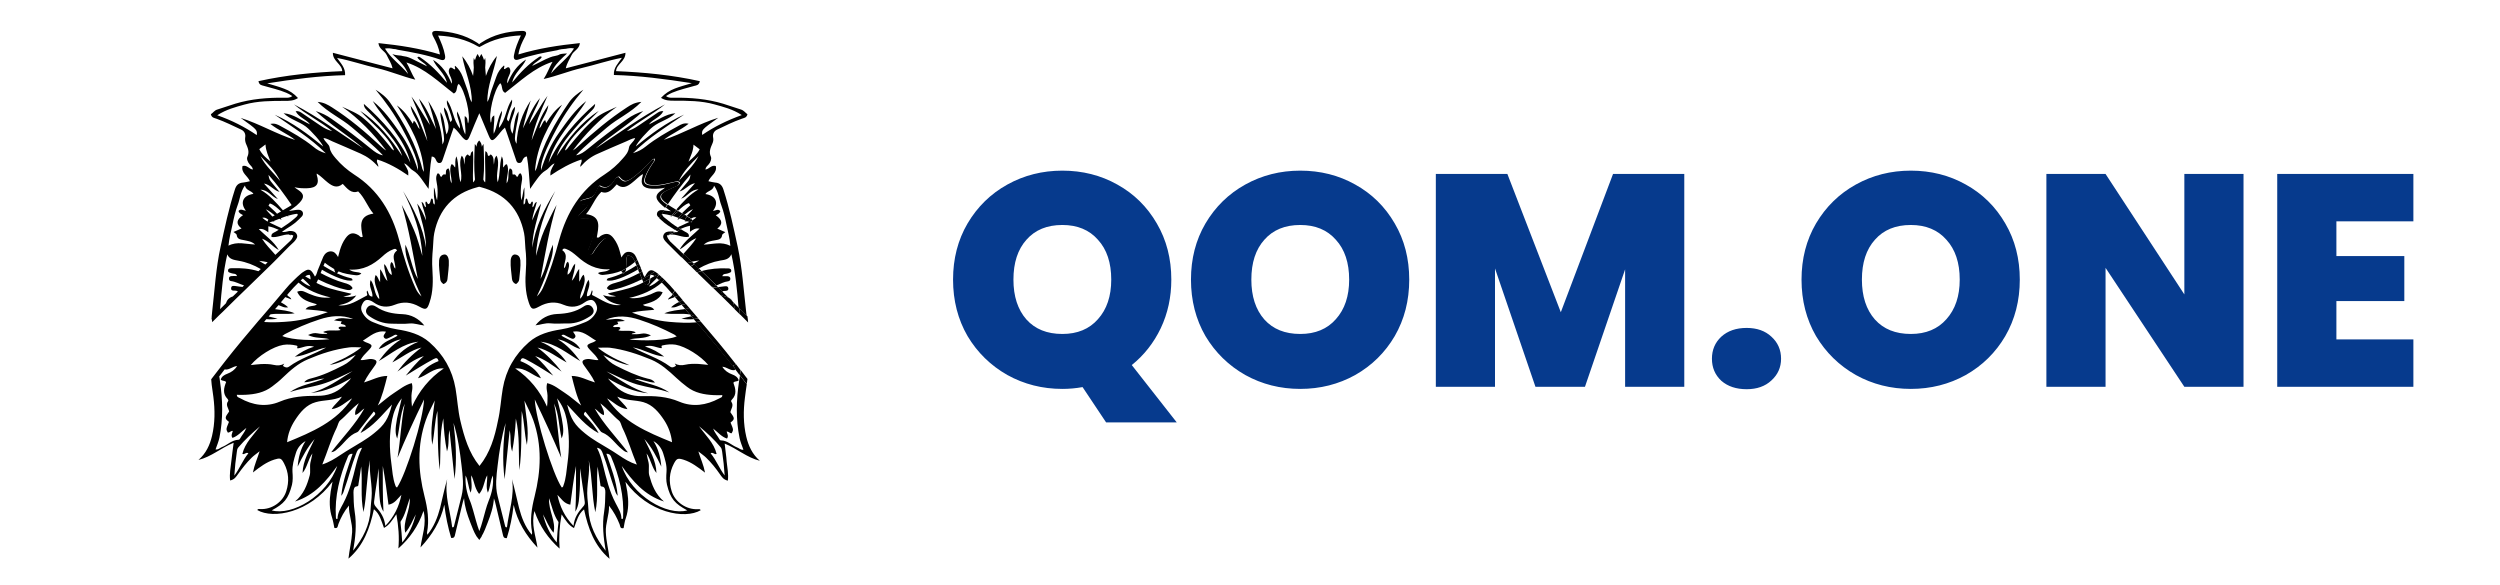 <svg width="265" height="62" viewBox="0 0 265 62" fill="none" xmlns="http://www.w3.org/2000/svg">
<path d="M117.248 44.776L114.752 41.032C114.048 41.16 113.333 41.224 112.608 41.224C110.496 41.224 108.555 40.733 106.784 39.752C105.013 38.749 103.605 37.373 102.56 35.624C101.536 33.853 101.024 31.859 101.024 29.64C101.024 27.421 101.536 25.437 102.56 23.688C103.605 21.917 105.013 20.541 106.784 19.56C108.555 18.579 110.496 18.088 112.608 18.088C114.741 18.088 116.683 18.579 118.432 19.56C120.203 20.541 121.6 21.917 122.624 23.688C123.648 25.437 124.16 27.421 124.16 29.64C124.16 31.496 123.787 33.213 123.04 34.792C122.293 36.349 121.269 37.651 119.968 38.696L124.736 44.776H117.248ZM107.424 29.64C107.424 31.411 107.883 32.819 108.8 33.864C109.717 34.888 110.987 35.4 112.608 35.4C114.208 35.4 115.467 34.877 116.384 33.832C117.323 32.787 117.792 31.389 117.792 29.64C117.792 27.848 117.323 26.44 116.384 25.416C115.467 24.371 114.208 23.848 112.608 23.848C110.987 23.848 109.717 24.371 108.8 25.416C107.883 26.44 107.424 27.848 107.424 29.64ZM137.827 41.224C135.715 41.224 133.773 40.733 132.003 39.752C130.232 38.749 128.824 37.373 127.779 35.624C126.755 33.853 126.243 31.859 126.243 29.64C126.243 27.421 126.755 25.437 127.779 23.688C128.824 21.917 130.232 20.541 132.003 19.56C133.773 18.579 135.715 18.088 137.827 18.088C139.96 18.088 141.901 18.579 143.651 19.56C145.421 20.541 146.819 21.917 147.843 23.688C148.867 25.437 149.379 27.421 149.379 29.64C149.379 31.859 148.867 33.853 147.843 35.624C146.819 37.373 145.421 38.749 143.651 39.752C141.88 40.733 139.939 41.224 137.827 41.224ZM137.827 35.4C139.427 35.4 140.685 34.877 141.603 33.832C142.541 32.787 143.011 31.389 143.011 29.64C143.011 27.848 142.541 26.44 141.603 25.416C140.685 24.371 139.427 23.848 137.827 23.848C136.205 23.848 134.936 24.371 134.019 25.416C133.101 26.44 132.643 27.848 132.643 29.64C132.643 31.411 133.101 32.819 134.019 33.864C134.936 34.888 136.205 35.4 137.827 35.4ZM178.534 18.44V41H172.262V28.552L168.006 41H162.758L158.47 28.456V41H152.198V18.44H159.782L165.446 33.096L170.982 18.44H178.534ZM185.145 41.256C184.035 41.256 183.139 40.957 182.457 40.36C181.795 39.741 181.465 38.963 181.465 38.024C181.465 37.085 181.795 36.307 182.457 35.688C183.139 35.069 184.035 34.76 185.145 34.76C186.233 34.76 187.107 35.069 187.769 35.688C188.451 36.307 188.793 37.085 188.793 38.024C188.793 38.941 188.451 39.709 187.769 40.328C187.107 40.947 186.233 41.256 185.145 41.256ZM202.546 41.224C200.434 41.224 198.492 40.733 196.722 39.752C194.951 38.749 193.543 37.373 192.498 35.624C191.474 33.853 190.962 31.859 190.962 29.64C190.962 27.421 191.474 25.437 192.498 23.688C193.543 21.917 194.951 20.541 196.722 19.56C198.492 18.579 200.434 18.088 202.546 18.088C204.679 18.088 206.62 18.579 208.37 19.56C210.14 20.541 211.538 21.917 212.562 23.688C213.586 25.437 214.098 27.421 214.098 29.64C214.098 31.859 213.586 33.853 212.562 35.624C211.538 37.373 210.14 38.749 208.37 39.752C206.599 40.733 204.658 41.224 202.546 41.224ZM202.546 35.4C204.146 35.4 205.404 34.877 206.322 33.832C207.26 32.787 207.73 31.389 207.73 29.64C207.73 27.848 207.26 26.44 206.322 25.416C205.404 24.371 204.146 23.848 202.546 23.848C200.924 23.848 199.655 24.371 198.738 25.416C197.82 26.44 197.362 27.848 197.362 29.64C197.362 31.411 197.82 32.819 198.738 33.864C199.655 34.888 200.924 35.4 202.546 35.4ZM237.813 41H231.541L223.189 28.392V41H216.917V18.44H223.189L231.541 31.208V18.44H237.813V41ZM247.658 23.464V27.144H254.858V31.912H247.658V35.976H255.818V41H241.386V18.44H255.818V23.464H247.658Z" fill="#063A8D"/>
<g clip-path="url(#clip0_201_2221)">
<path d="M72.853 23.457C72.764 23.421 72.675 23.404 72.604 23.368C72.604 23.404 72.586 23.421 72.586 23.457C72.675 23.474 72.764 23.474 72.853 23.457Z" fill="black"/>
<path d="M71.219 31.317C71.165 31.458 70.899 31.476 70.81 31.759C71.059 31.653 71.307 31.565 71.538 31.476C71.45 31.37 71.379 31.281 71.29 31.175C71.254 31.228 71.236 31.264 71.219 31.317Z" fill="black"/>
<path d="M70.81 24.962C70.881 24.926 70.934 24.908 71.005 24.873C70.952 24.873 70.917 24.891 70.863 24.908C70.846 24.908 70.828 24.926 70.81 24.962Z" fill="black"/>
<path d="M71.272 22.873C71.236 22.855 71.219 22.855 71.183 22.855C71.147 22.908 71.094 22.943 71.059 22.997C71.13 22.961 71.201 22.908 71.272 22.873Z" fill="black"/>
<path d="M71.13 32.574C71.592 32.662 71.894 32.397 72.249 32.308C72.16 32.202 72.071 32.096 71.982 32.007C71.68 32.149 71.396 32.326 71.13 32.574Z" fill="black"/>
<path d="M72.089 23.156C72.036 23.138 71.982 23.12 71.929 23.103C71.894 23.174 71.84 23.227 71.805 23.297C71.911 23.262 72 23.209 72.089 23.156Z" fill="black"/>
<path d="M70.419 33.211C71.325 33.353 72.231 33.176 73.119 33.335C72.959 33.14 72.782 32.945 72.622 32.751C71.876 32.875 71.13 32.91 70.419 33.211Z" fill="black"/>
<path d="M66.529 27.068C66.334 27.369 66.422 27.705 66.387 28.006C66.369 28.148 66.369 28.29 66.369 28.431C66.707 28.219 67.026 28.006 67.311 27.759C67.168 27.422 66.991 27.086 66.529 27.068Z" fill="black"/>
<path d="M76.796 30.839C76.992 30.839 77.223 30.821 77.205 30.573C77.169 30.272 76.903 30.343 76.707 30.361C76.512 30.378 76.317 30.414 76.103 30.432C76.263 30.591 76.423 30.75 76.583 30.892C76.619 30.857 76.707 30.839 76.796 30.839Z" fill="black"/>
<path d="M72.231 33.778C72.675 33.866 73.102 33.866 73.546 33.831C73.457 33.724 73.368 33.618 73.279 33.53C72.924 33.6 72.569 33.689 72.231 33.778Z" fill="black"/>
<path d="M77.24 31.565C77.383 31.706 77.525 31.848 77.667 31.989C77.578 31.795 77.436 31.653 77.24 31.565Z" fill="black"/>
<path d="M77.205 29.812C77.347 29.794 77.418 29.67 77.418 29.547C77.418 29.352 77.276 29.299 77.134 29.281C76.938 29.263 76.761 29.281 76.565 29.281C76.654 28.962 76.956 29.069 77.152 28.98C77.329 28.909 77.56 28.892 77.507 28.644C77.471 28.449 77.258 28.449 77.098 28.449C76.175 28.413 75.269 28.484 74.38 28.732C74.896 29.228 75.411 29.741 75.944 30.255C76.335 30.095 76.743 29.865 77.205 29.812Z" fill="black"/>
<path d="M58.322 34.273C58.944 34.344 59.583 34.273 60.223 34.291C61.076 34.291 61.822 33.99 62.532 33.53C62.941 33.264 63.03 32.963 62.816 32.627C62.621 32.308 62.248 32.22 61.875 32.485C61.022 33.069 60.081 33.246 59.068 33.282C58.127 33.317 57.345 33.742 56.759 34.486C57.292 34.432 57.789 34.22 58.322 34.273Z" fill="black"/>
<path d="M54.699 30.113C54.858 29.989 55.018 29.848 55.036 29.617C55.089 28.945 55.214 28.29 55.16 27.599C55.125 27.263 54.983 27.033 54.645 26.98C54.361 26.927 54.148 27.21 54.13 27.635C54.094 28.29 54.219 28.945 54.272 29.582C54.308 29.83 54.432 30.007 54.699 30.113Z" fill="black"/>
<path d="M65.215 29.989C64.877 30.078 64.522 30.184 64.326 30.538C64.54 30.839 64.841 30.75 65.09 30.697C65.481 30.609 65.872 30.485 66.245 30.361C66.867 30.148 67.47 29.883 68.057 29.6C67.968 29.387 67.879 29.157 67.79 28.927C66.973 29.369 66.12 29.741 65.215 29.989Z" fill="black"/>
<path d="M66.245 28.838C66.209 28.892 66.174 28.945 66.121 28.998C66.085 28.98 66.049 28.962 66.014 28.945C65.534 29.175 65.019 29.352 64.486 29.493C64.397 29.511 64.344 29.582 64.309 29.706C64.859 29.936 66.298 29.352 67.63 28.555C67.577 28.413 67.524 28.272 67.453 28.13C67.08 28.396 66.671 28.626 66.245 28.838Z" fill="black"/>
<path d="M42.655 33.3C41.642 33.264 40.701 33.087 39.848 32.503C39.475 32.255 39.102 32.343 38.907 32.645C38.694 32.963 38.782 33.282 39.191 33.547C39.884 34.008 40.63 34.309 41.5 34.309C42.14 34.309 42.761 34.362 43.401 34.291C43.952 34.238 44.431 34.45 44.982 34.503C44.378 33.76 43.578 33.335 42.655 33.3Z" fill="black"/>
<path d="M47.06 26.98C46.723 27.033 46.581 27.263 46.545 27.599C46.492 28.272 46.616 28.945 46.669 29.617C46.687 29.848 46.847 29.989 47.007 30.113C47.273 30.007 47.415 29.83 47.433 29.582C47.486 28.927 47.611 28.29 47.575 27.635C47.54 27.21 47.344 26.927 47.06 26.98Z" fill="black"/>
<path d="M71.183 31.069C71.219 31.104 71.236 31.14 71.272 31.175C71.343 31.034 71.414 30.927 71.503 30.821C71.503 30.803 71.485 30.803 71.485 30.786C71.147 30.378 70.792 30.007 70.419 29.635C70.313 29.741 70.224 29.83 70.117 29.918C70.49 30.29 70.846 30.662 71.183 31.069Z" fill="black"/>
<path d="M77.685 31.989C77.773 32.166 77.827 32.379 77.844 32.627C77.844 32.662 77.844 32.715 77.844 32.751C78.04 32.946 78.235 33.14 78.431 33.335C78.413 33.123 78.395 32.91 78.377 32.698C78.146 32.45 77.915 32.22 77.685 31.989Z" fill="black"/>
<path d="M69.851 29.122C69.78 29.246 69.691 29.352 69.584 29.458C69.62 29.493 69.638 29.511 69.673 29.529C69.727 29.582 69.78 29.617 69.833 29.67C69.94 29.582 70.046 29.476 70.135 29.369C70.046 29.281 69.94 29.192 69.851 29.122Z" fill="black"/>
<path d="M76.406 31.281C76.565 31.334 76.69 31.405 76.832 31.423C76.992 31.458 77.116 31.494 77.223 31.565C76.992 31.334 76.779 31.122 76.548 30.892C76.459 30.963 76.406 31.087 76.406 31.281Z" fill="black"/>
<path d="M69.424 28.785C68.98 29.086 68.536 29.352 68.057 29.6C68.074 29.617 68.074 29.653 68.092 29.67C68.128 29.759 68.163 29.847 68.199 29.918C68.43 29.794 68.643 29.67 68.874 29.547C68.874 29.405 68.891 29.263 68.963 29.139C69.123 29.122 69.265 29.175 69.389 29.263C69.531 29.192 69.655 29.122 69.797 29.051C69.638 28.945 69.531 28.856 69.424 28.785Z" fill="black"/>
<path d="M74.025 33.778C73.865 33.795 73.706 33.813 73.528 33.831C73.617 33.937 73.706 34.043 73.794 34.132C73.954 34.114 74.114 34.096 74.274 34.078C74.203 33.972 74.114 33.866 74.025 33.778Z" fill="black"/>
<path d="M68.039 28.697C68.003 28.591 67.95 28.502 67.915 28.396C67.826 28.449 67.737 28.502 67.63 28.573C67.684 28.697 67.737 28.821 67.772 28.927C67.861 28.874 67.968 28.821 68.057 28.768C68.057 28.75 68.057 28.715 68.039 28.697Z" fill="black"/>
<path d="M75.908 30.237C75.748 30.29 75.571 30.343 75.393 30.343C75.429 30.378 75.482 30.432 75.517 30.467C75.713 30.449 75.89 30.432 76.086 30.414C76.033 30.361 75.979 30.308 75.908 30.237Z" fill="black"/>
<path d="M77.702 38.787C77.756 38.876 77.88 38.947 77.862 39.053C78.04 39.301 78.235 39.531 78.413 39.779C78.431 39.584 78.466 39.407 78.484 39.212C78.324 39.017 78.182 38.823 78.022 38.61C77.933 38.717 77.773 38.681 77.702 38.787Z" fill="black"/>
<path d="M67.471 28.13C67.559 28.077 67.648 28.006 67.737 27.953C67.684 27.829 67.63 27.688 67.577 27.564C67.488 27.635 67.417 27.705 67.328 27.776C67.328 27.776 67.328 27.776 67.328 27.794C67.364 27.9 67.417 28.024 67.471 28.13Z" fill="black"/>
<path d="M73.883 28.874C73.901 28.874 73.919 28.856 73.936 28.856C74.079 28.803 74.203 28.768 74.345 28.715C74.274 28.644 74.203 28.573 74.132 28.502C74.007 28.573 73.865 28.661 73.741 28.732C73.794 28.803 73.848 28.838 73.883 28.874Z" fill="black"/>
<path d="M71.13 22.395C70.881 22.377 70.632 22.324 70.384 22.306C70.206 22.572 70.046 22.837 69.868 23.12C69.94 23.191 70.028 23.262 70.1 23.333C70.508 23.722 70.988 24.023 71.52 24.36C71.645 24.289 71.769 24.218 71.894 24.147C71.414 23.846 70.97 23.51 70.526 23.138C70.401 23.032 70.224 22.943 70.171 22.66C70.526 22.696 70.846 22.766 71.183 22.855C71.361 22.66 71.538 22.465 71.698 22.253C71.52 22.147 71.361 22.041 71.183 21.934C71.041 21.846 70.917 21.775 70.792 21.669C70.721 21.775 70.65 21.881 70.579 22.005C70.757 22.147 70.934 22.271 71.13 22.395Z" fill="black"/>
<path d="M71.982 32.007C72.107 31.936 72.249 31.883 72.373 31.83C72.231 31.671 72.089 31.494 71.965 31.334C71.823 31.37 71.68 31.423 71.538 31.476C71.68 31.653 71.823 31.83 71.982 32.007Z" fill="black"/>
<path d="M71.894 24.59C71.769 24.607 71.645 24.607 71.556 24.607C71.378 24.696 71.183 24.785 71.005 24.873C71.68 24.767 72.32 25.227 73.013 25.103C73.084 24.749 72.799 24.66 72.604 24.554C72.462 24.483 72.338 24.395 72.195 24.306C72.053 24.36 71.911 24.43 71.787 24.501C71.823 24.537 71.858 24.572 71.894 24.59Z" fill="black"/>
<path d="M71.929 23.103C72.036 22.926 72.178 22.766 72.32 22.625C72.178 22.536 72.036 22.465 71.911 22.377C71.716 22.554 71.503 22.749 71.272 22.873C71.485 22.943 71.716 23.014 71.929 23.103Z" fill="black"/>
<path d="M72.586 23.351C72.64 23.191 72.711 23.05 72.817 22.908C72.746 22.855 72.657 22.82 72.586 22.766C72.409 22.908 72.249 23.032 72.071 23.156C72.249 23.227 72.426 23.297 72.586 23.351Z" fill="black"/>
<path d="M73.155 23.545C73.226 23.51 73.315 23.457 73.386 23.421C73.368 23.333 73.332 23.262 73.279 23.209C73.137 23.297 72.995 23.404 72.853 23.439C72.959 23.492 73.048 23.528 73.155 23.545Z" fill="black"/>
<path d="M72.249 32.308C72.373 32.45 72.498 32.609 72.622 32.751C72.782 32.733 72.924 32.698 73.084 32.662C72.959 32.521 72.835 32.361 72.711 32.22C72.586 32.237 72.48 32.273 72.356 32.29C72.302 32.29 72.284 32.308 72.249 32.308Z" fill="black"/>
<path d="M70.686 24.962C70.739 24.944 70.792 24.926 70.863 24.908C70.988 24.767 71.112 24.66 71.236 24.554C71.165 24.537 71.094 24.519 71.041 24.537C70.757 24.537 70.49 24.59 70.348 24.873C70.224 25.139 70.348 25.351 70.508 25.546C70.579 25.634 70.668 25.705 70.739 25.794C71.236 26.289 71.734 26.785 72.231 27.281C72.32 27.174 72.409 27.068 72.498 26.98C72 26.519 71.52 26.041 71.023 25.581C70.881 25.404 70.757 25.227 70.686 24.962Z" fill="black"/>
<path d="M73.119 33.335C73.173 33.388 73.226 33.459 73.279 33.512C73.368 33.494 73.457 33.459 73.563 33.441C73.421 33.406 73.261 33.37 73.119 33.335Z" fill="black"/>
<path d="M73.208 28.219C73.332 28.148 73.475 28.059 73.599 27.989C73.528 27.918 73.457 27.847 73.368 27.776C73.19 27.812 73.031 27.847 72.871 27.883C72.995 28.006 73.102 28.113 73.208 28.219Z" fill="black"/>
<path d="M66.032 28.945C66.103 28.909 66.174 28.874 66.263 28.838C66.334 28.715 66.369 28.573 66.369 28.449C66.263 28.52 66.156 28.573 66.067 28.626C65.996 28.661 65.943 28.697 65.872 28.732C65.889 28.803 65.943 28.874 66.032 28.945Z" fill="black"/>
<path d="M74.363 28.732C74.221 28.768 74.079 28.821 73.954 28.874C73.936 28.874 73.919 28.892 73.901 28.892C74.398 29.387 74.913 29.865 75.411 30.361C75.588 30.343 75.766 30.308 75.926 30.255C75.393 29.724 74.878 29.228 74.363 28.732Z" fill="black"/>
<path d="M73.119 33.335C73.261 33.37 73.403 33.406 73.546 33.441C73.457 33.459 73.368 33.494 73.261 33.512C73.35 33.618 73.439 33.724 73.528 33.813C73.688 33.795 73.848 33.778 74.025 33.76C73.706 33.388 73.386 33.016 73.066 32.645C72.924 32.68 72.764 32.715 72.604 32.733C72.782 32.945 72.959 33.14 73.119 33.335Z" fill="black"/>
<path d="M72.249 32.308C72.284 32.308 72.32 32.29 72.338 32.29C72.462 32.273 72.569 32.237 72.693 32.22C72.586 32.096 72.48 31.954 72.355 31.83C72.231 31.883 72.089 31.936 71.965 32.007C72.071 32.113 72.16 32.202 72.249 32.308Z" fill="black"/>
<path d="M71.538 31.476C71.68 31.423 71.823 31.388 71.965 31.334C71.823 31.157 71.68 30.998 71.538 30.821C71.45 30.927 71.361 31.051 71.307 31.175C71.361 31.264 71.45 31.37 71.538 31.476Z" fill="black"/>
<path d="M73.403 23.616C73.421 23.528 73.403 23.474 73.403 23.421C73.332 23.474 73.244 23.51 73.173 23.545C73.244 23.581 73.315 23.598 73.403 23.616Z" fill="black"/>
<path d="M78.431 33.317C78.715 33.6 79.017 33.901 79.301 34.185C79.283 33.972 79.266 33.742 79.23 33.53C78.946 33.246 78.662 32.963 78.377 32.68C78.395 32.892 78.413 33.105 78.431 33.317Z" fill="black"/>
<path d="M66.369 28.449C66.387 28.307 66.387 28.166 66.387 28.024C66.422 27.723 66.316 27.404 66.529 27.086C67.009 27.104 67.168 27.44 67.311 27.776C67.399 27.705 67.471 27.635 67.559 27.564C67.524 27.458 67.471 27.369 67.435 27.263C67.293 26.927 67.026 26.696 66.653 26.696C66.263 26.679 66.049 26.98 65.872 27.298C65.801 27.05 65.747 26.82 65.676 26.572C65.552 26.112 65.357 25.687 65.072 25.298C64.664 24.731 64.255 24.66 63.687 24.997C63.562 25.068 63.491 25.262 63.261 25.156C63.438 24.094 63.793 22.926 62.124 22.695C62.763 21.952 63.03 21.032 63.74 20.341C64.468 20.624 64.912 20.058 65.374 19.544C65.978 20.058 66.476 19.775 66.938 19.421C67.346 19.12 67.684 18.73 68.128 18.447C68.128 18.518 68.145 18.553 68.128 18.606C67.826 19.527 68.145 19.969 69.105 20.005C69.567 20.022 70.028 20.005 70.49 19.898C70.366 20.022 70.224 20.093 70.1 20.182C69.46 20.624 69.424 20.996 69.957 21.545C70.135 21.722 70.313 21.881 70.508 22.041C70.579 21.934 70.65 21.828 70.721 21.704C70.597 21.616 70.472 21.527 70.348 21.421C69.851 20.996 69.886 20.66 70.455 20.323C70.792 20.129 71.147 20.005 71.503 19.828C71.698 19.739 71.947 19.686 72 19.385C71.787 19.19 71.556 19.297 71.325 19.35C70.686 19.491 70.064 19.704 69.389 19.668C69.211 19.668 69.034 19.668 68.856 19.651C68.323 19.562 68.163 19.314 68.359 18.801C68.536 18.288 68.82 17.827 69.123 17.367C69.211 17.225 69.371 17.102 69.336 16.871C69.051 16.907 68.945 17.119 68.803 17.261C68.323 17.739 67.861 18.234 67.328 18.642C67.204 18.748 67.08 18.836 66.955 18.925C66.28 19.367 66.085 19.35 65.57 18.765C65.303 18.765 65.179 18.978 65.072 19.155C64.699 19.739 64.255 20.146 63.509 19.704C63.136 20.058 63.154 20.607 62.728 20.89C62.319 21.155 61.804 21.085 61.395 21.386C61.52 21.899 61.964 21.633 62.266 21.775C62.07 22.288 61.502 22.483 61.271 22.943C61.431 23.315 61.715 23.174 61.946 23.174C62.816 23.174 62.976 23.333 62.959 24.2C62.941 24.908 62.674 25.563 62.443 26.218C62.355 26.466 62.07 26.803 62.443 26.98C62.745 27.121 62.87 26.732 63.012 26.519C63.243 26.218 63.438 25.882 63.722 25.616C64.273 25.068 64.575 25.103 64.966 25.776C65.25 26.271 65.392 26.82 65.516 27.369C65.605 27.759 65.694 28.166 65.783 28.555C65.801 28.608 65.819 28.679 65.836 28.732C65.907 28.697 65.961 28.661 66.032 28.626C66.156 28.573 66.263 28.502 66.369 28.449Z" fill="black"/>
<path d="M71.272 22.873C71.503 22.731 71.698 22.554 71.911 22.377C71.84 22.341 71.787 22.288 71.716 22.253C71.538 22.448 71.378 22.66 71.201 22.855C71.219 22.855 71.236 22.873 71.272 22.873Z" fill="black"/>
<path d="M69.833 29.104C69.815 29.086 69.797 29.069 69.762 29.051C69.62 29.122 69.496 29.192 69.353 29.263C69.424 29.316 69.513 29.387 69.584 29.458C69.691 29.334 69.78 29.228 69.833 29.104Z" fill="black"/>
<path d="M70.419 29.635C70.33 29.547 70.224 29.458 70.135 29.369C70.028 29.458 69.94 29.564 69.833 29.67C69.922 29.759 70.028 29.848 70.117 29.936C70.224 29.83 70.313 29.741 70.419 29.635Z" fill="black"/>
<path d="M77.702 38.787C77.756 38.681 77.915 38.717 78.022 38.628C77.951 38.539 77.88 38.451 77.809 38.362C76.672 36.893 75.482 35.495 74.274 34.078C74.114 34.096 73.954 34.114 73.794 34.132C75.162 35.725 76.512 37.336 77.809 39C77.827 39.017 77.844 39.035 77.862 39.071C77.88 38.947 77.773 38.876 77.702 38.787Z" fill="black"/>
<path d="M72.089 23.156C72.267 23.05 72.427 22.908 72.604 22.766C72.515 22.713 72.427 22.66 72.338 22.607C72.196 22.749 72.053 22.908 71.947 23.085C71.982 23.12 72.036 23.138 72.089 23.156Z" fill="black"/>
<path d="M70.863 24.891C70.917 24.873 70.952 24.873 71.005 24.855C71.183 24.767 71.378 24.678 71.556 24.59C71.432 24.572 71.343 24.554 71.236 24.519C71.112 24.643 70.988 24.767 70.863 24.891Z" fill="black"/>
<path d="M68.536 30.237C68.856 30.095 68.856 29.812 68.874 29.547C68.643 29.67 68.43 29.794 68.199 29.918C68.252 30.06 68.341 30.166 68.536 30.237Z" fill="black"/>
<path d="M77.684 31.989C77.542 31.848 77.4 31.706 77.258 31.565C77.152 31.512 77.01 31.458 76.867 31.423C76.725 31.388 76.583 31.334 76.441 31.281C76.441 31.104 76.477 30.963 76.601 30.892C76.441 30.733 76.281 30.573 76.121 30.432C75.926 30.449 75.748 30.467 75.553 30.485C76.335 31.228 77.098 31.989 77.862 32.751C77.862 32.715 77.862 32.662 77.862 32.627C77.809 32.361 77.773 32.149 77.684 31.989Z" fill="black"/>
<path d="M69.655 22.572C69.584 22.766 69.673 22.926 69.833 23.05C69.851 23.067 69.868 23.085 69.904 23.103C70.064 22.837 70.242 22.572 70.419 22.288C70.33 22.271 70.242 22.271 70.171 22.271C69.94 22.253 69.726 22.341 69.655 22.572Z" fill="black"/>
<path d="M73.244 28.254C73.421 28.413 73.581 28.591 73.759 28.75C73.883 28.661 74.007 28.591 74.15 28.52C73.972 28.343 73.794 28.166 73.617 28.006C73.492 28.077 73.35 28.166 73.226 28.236C73.226 28.236 73.226 28.236 73.244 28.254Z" fill="black"/>
<path d="M72.871 27.883C73.03 27.847 73.208 27.812 73.368 27.776C73.084 27.493 72.782 27.227 72.498 26.944C72.409 27.05 72.32 27.139 72.231 27.245C72.462 27.475 72.675 27.688 72.871 27.883Z" fill="black"/>
<path d="M71.769 24.501C71.911 24.43 72.053 24.377 72.178 24.306C72.089 24.253 71.982 24.183 71.894 24.13C71.769 24.2 71.645 24.253 71.52 24.342C71.609 24.395 71.68 24.448 71.769 24.501Z" fill="black"/>
<path d="M72.853 23.457C73.013 23.421 73.155 23.315 73.279 23.227C73.19 23.138 73.084 23.085 72.977 23.032C72.924 22.997 72.871 22.961 72.817 22.943C72.711 23.067 72.622 23.209 72.586 23.386C72.675 23.386 72.764 23.421 72.853 23.457Z" fill="black"/>
<path d="M78.502 39.212C78.484 39.407 78.466 39.584 78.43 39.779C78.679 40.097 78.91 40.398 79.159 40.717C79.177 40.54 79.212 40.345 79.23 40.168C78.981 39.849 78.733 39.531 78.502 39.212Z" fill="black"/>
<path d="M68.341 29.369C68.181 29.192 68.145 28.98 68.074 28.768C67.986 28.821 67.879 28.874 67.79 28.927C67.879 29.157 67.968 29.369 68.057 29.6C68.536 29.369 68.98 29.086 69.424 28.785C68.945 28.484 68.696 28.661 68.341 29.369Z" fill="black"/>
<path d="M66.245 28.838C66.174 28.874 66.103 28.909 66.014 28.945C66.049 28.962 66.085 28.98 66.12 28.998C66.191 28.945 66.227 28.892 66.245 28.838Z" fill="black"/>
<path d="M67.737 27.953C67.648 28.006 67.559 28.077 67.471 28.13C67.524 28.272 67.595 28.413 67.648 28.555C67.737 28.502 67.826 28.449 67.932 28.378C67.861 28.254 67.79 28.095 67.737 27.953Z" fill="black"/>
<path d="M76.814 47.019C78.129 47.55 79.177 48.506 80.544 48.843C79.745 48.152 79.337 47.267 79.106 46.293C78.786 44.93 78.786 43.532 78.963 42.151C79.017 41.673 79.088 41.213 79.159 40.735C78.91 40.416 78.679 40.115 78.431 39.796C78.413 39.991 78.377 40.204 78.342 40.398C78.04 42.416 77.987 44.417 78.395 46.435C78.484 46.842 78.644 47.232 78.804 47.674C78.502 47.709 78.342 47.497 78.129 47.426C77.542 47.196 77.098 46.683 76.423 46.683C76.335 46.683 76.281 46.612 76.246 46.541C76.068 46.205 75.784 45.922 75.588 45.426C76.139 45.851 76.494 46.311 77.063 46.488C77.258 46.222 77.081 45.992 77.027 45.745C77.258 45.727 77.365 45.957 77.56 45.922C77.756 45.55 77.756 45.55 77.436 44.789C77.898 44.434 77.898 44.346 77.418 43.691C77.489 43.337 77.809 43.001 77.525 42.593C77.471 42.523 77.507 42.434 77.578 42.363C78.129 41.815 77.969 41.195 77.738 40.575C77.862 40.363 78.146 40.487 78.306 40.31C78.2 39.973 77.915 39.796 77.614 39.69C77.187 39.531 76.832 39.301 76.565 38.876C77.045 38.894 77.4 39.318 77.88 39.23C77.915 39.177 77.933 39.141 77.933 39.106C77.915 39.088 77.898 39.071 77.88 39.035C76.601 37.371 75.233 35.778 73.865 34.167C72.888 34.255 71.911 34.202 70.917 34.114C69.567 33.99 68.27 33.618 66.991 33.14C67.737 32.945 68.501 32.928 69.353 32.839C69.016 32.343 68.465 32.609 68.145 32.308C68.927 32.06 69.815 31.919 70.242 30.98C69.691 30.733 69.353 31.051 68.98 31.193C68.27 31.476 67.541 31.689 66.689 31.582C68.039 31.281 69.211 30.768 70.171 29.936C70.082 29.848 69.975 29.759 69.886 29.67C69.567 29.954 69.229 30.237 68.785 30.361C69.051 29.989 69.389 29.741 69.655 29.44C69.584 29.369 69.513 29.299 69.424 29.246C69.247 29.334 69.087 29.423 68.927 29.529C68.909 29.794 68.909 30.078 68.59 30.219C68.412 30.166 68.305 30.042 68.252 29.901C67.968 30.06 67.666 30.201 67.364 30.308C66.422 30.68 65.428 30.857 64.433 31.104C64.664 31.317 64.948 31.299 65.303 31.405C64.788 31.476 64.415 31.441 63.918 31.281C64.451 32.007 65.126 32.184 65.819 32.326C64.646 32.485 63.776 31.759 62.781 31.281C62.674 31.14 62.923 30.927 62.745 30.768C62.621 31.016 62.674 31.388 62.212 31.405C62.159 30.839 62.674 30.325 62.39 29.653C61.91 30.308 62.07 31.157 61.484 31.671C61.484 30.803 62.248 30.06 61.875 29.122C61.608 29.281 61.608 29.582 61.395 29.865V28.502C61.04 28.909 61.022 29.369 60.614 29.759C60.756 29.086 60.969 28.555 60.969 27.953C60.578 28.272 60.614 28.856 60.17 29.122C60.099 28.644 60.507 28.201 60.205 27.741C59.903 27.9 60.063 28.254 59.779 28.431C59.761 27.759 60.33 27.05 59.601 26.519C59.725 26.271 59.885 26.36 60.01 26.395C60.454 26.555 60.809 26.856 61.164 27.157C62.124 28.024 63.189 28.644 64.664 28.538C64.22 28.892 63.74 28.732 63.385 28.945C63.545 29.122 63.758 29.157 63.971 29.139C64.628 29.069 65.303 28.962 65.907 28.679C65.889 28.626 65.872 28.573 65.854 28.502C65.765 28.113 65.676 27.705 65.588 27.316C65.463 26.767 65.321 26.218 65.037 25.723C64.628 25.032 64.344 24.997 63.793 25.563C63.527 25.829 63.314 26.165 63.083 26.466C62.941 26.679 62.816 27.068 62.514 26.927C62.141 26.75 62.426 26.413 62.514 26.165C62.745 25.51 63.03 24.873 63.03 24.147C63.047 23.28 62.888 23.12 62.017 23.12C61.786 23.12 61.502 23.262 61.342 22.89C61.555 22.448 62.141 22.235 62.337 21.722C62.035 21.58 61.591 21.828 61.466 21.332C61.875 21.032 62.39 21.085 62.799 20.837C63.225 20.553 63.225 20.005 63.58 19.651C64.326 20.093 64.753 19.686 65.143 19.102C65.268 18.925 65.374 18.712 65.641 18.712C66.156 19.297 66.369 19.314 67.026 18.872C67.151 18.783 67.275 18.677 67.399 18.588C67.932 18.164 68.394 17.686 68.874 17.208C69.016 17.066 69.123 16.836 69.407 16.818C69.442 17.066 69.282 17.172 69.194 17.314C68.891 17.774 68.607 18.235 68.43 18.748C68.252 19.261 68.394 19.509 68.927 19.598C69.105 19.633 69.282 19.615 69.46 19.615C70.117 19.633 70.757 19.421 71.396 19.297C71.627 19.244 71.858 19.137 72.071 19.332C72.018 19.651 71.751 19.686 71.574 19.775C71.236 19.952 70.863 20.076 70.526 20.27C69.957 20.607 69.922 20.943 70.419 21.368C70.544 21.474 70.668 21.563 70.792 21.651C71.521 20.571 72.284 19.527 73.19 18.5C73.119 18.996 73.119 18.996 72.746 19.438C72.533 19.704 72.32 19.952 72.018 20.306C72.693 20.111 72.995 19.527 73.67 19.421C73.155 20.005 72.675 20.536 72.196 21.067C72.888 20.819 73.226 20.076 74.043 20.076C73.102 20.607 72.391 21.403 71.698 22.2C71.769 22.235 71.823 22.288 71.894 22.324C72.249 22.005 72.586 21.669 73.031 21.527C73.084 21.598 73.119 21.686 73.173 21.757C72.888 22.041 72.586 22.288 72.302 22.589C72.391 22.642 72.48 22.695 72.569 22.749C72.835 22.536 73.102 22.324 73.457 22.165C73.244 22.448 72.995 22.66 72.799 22.89C72.853 22.926 72.906 22.961 72.959 22.979C73.048 23.032 73.173 23.085 73.261 23.174C73.421 23.067 73.599 22.979 73.812 23.05C73.67 23.174 73.51 23.28 73.35 23.386C73.368 23.439 73.368 23.51 73.35 23.581C73.261 23.563 73.19 23.528 73.102 23.51C72.693 23.722 72.267 23.882 71.84 24.094C71.929 24.147 72.036 24.218 72.124 24.271C72.444 24.13 72.782 24.006 73.137 23.935V24.572C73.457 24.342 73.723 24.147 74.15 24.236C73.403 24.962 72.551 25.546 72.036 26.448C72.675 26.112 73.102 25.493 73.812 25.245C73.421 25.847 72.942 26.36 72.444 26.909C72.728 27.192 73.031 27.458 73.315 27.741C73.581 27.688 73.83 27.635 74.114 27.617C73.919 27.741 73.723 27.847 73.528 27.953C73.706 28.13 73.883 28.307 74.061 28.467C74.771 28.059 75.517 27.759 76.352 27.617C76.796 27.546 77.294 27.511 77.525 26.944C77.951 28.821 78.129 30.715 78.288 32.609C78.573 32.892 78.857 33.176 79.141 33.459C79.123 33.3 79.106 33.158 79.088 32.998C78.821 30.715 78.679 28.431 78.2 26.165C77.756 24.13 77.329 22.094 76.69 20.111C76.548 19.651 76.299 19.385 75.802 19.35C75.571 19.332 75.34 19.261 75.091 19.208C75.322 18.624 76.05 18.323 75.873 17.597C75.393 17.456 75.18 17.933 74.771 17.969C74.807 17.703 74.984 17.579 75.109 17.438C75.322 17.208 75.446 16.836 75.358 16.623C75.109 16.092 75.322 15.668 75.517 15.207C75.606 15.013 75.642 14.8 75.588 14.552C75.535 14.251 75.642 13.915 76.015 13.738C76.867 13.331 77.72 12.906 78.626 12.587C78.857 12.499 79.141 12.499 79.23 12.109C79.017 11.968 78.875 11.72 78.555 11.614C77.915 11.419 77.294 11.189 76.654 10.994C74.949 10.481 73.208 10.339 71.45 10.357C71.183 10.357 70.881 10.41 70.597 10.18C70.846 10.02 71.041 9.914 71.254 9.826C72.018 9.507 72.817 9.33 73.617 9.1C73.812 9.047 74.096 9.047 74.185 8.604C71.254 7.949 68.288 7.666 65.303 7.542C65.339 6.781 66.316 6.515 66.298 5.595C64.149 6.161 62.088 6.692 59.974 7.241C60.099 6.657 60.401 6.25 60.596 5.825C60.809 5.382 61.413 5.205 61.466 4.568C59.246 4.798 57.096 5.117 54.947 5.772C55.072 5.028 55.338 4.479 55.64 3.913C55.889 3.453 55.782 3.258 55.285 3.276C53.757 3.329 52.318 3.665 51.021 4.515C50.933 4.568 50.861 4.621 50.791 4.692C50.719 4.621 50.648 4.568 50.559 4.515C49.263 3.683 47.806 3.346 46.296 3.276C45.799 3.258 45.692 3.453 45.941 3.913C46.243 4.462 46.51 5.028 46.634 5.772C44.484 5.117 42.335 4.798 40.115 4.568C40.168 5.205 40.772 5.382 40.985 5.825C41.18 6.267 41.482 6.657 41.607 7.241C39.493 6.692 37.432 6.161 35.283 5.595C35.265 6.498 36.242 6.781 36.278 7.542C33.293 7.666 30.327 7.949 27.396 8.604C27.485 9.047 27.751 9.029 27.964 9.1C28.764 9.33 29.563 9.507 30.327 9.826C30.54 9.914 30.735 10.02 30.984 10.18C30.7 10.41 30.398 10.357 30.131 10.357C28.373 10.339 26.614 10.481 24.927 10.994C24.287 11.189 23.666 11.419 23.026 11.614C22.724 11.702 22.582 11.968 22.351 12.109C22.44 12.499 22.724 12.499 22.955 12.587C23.843 12.906 24.696 13.331 25.566 13.738C25.939 13.915 26.046 14.251 25.992 14.552C25.957 14.8 25.992 15.013 26.064 15.207C26.259 15.668 26.472 16.075 26.224 16.623C26.117 16.836 26.259 17.19 26.472 17.438C26.596 17.579 26.774 17.721 26.81 17.969C26.401 17.933 26.188 17.456 25.708 17.597C25.531 18.323 26.241 18.624 26.49 19.208C26.259 19.261 26.01 19.332 25.779 19.35C25.282 19.385 25.033 19.633 24.891 20.111C24.252 22.094 23.825 24.13 23.381 26.165C22.884 28.413 22.76 30.715 22.493 32.998C22.475 33.176 22.458 33.37 22.44 33.547C22.44 33.636 22.44 33.707 22.422 33.778C22.44 33.848 22.475 33.901 22.475 33.99C22.475 34.043 22.493 34.096 22.493 34.149C22.742 33.901 22.991 33.654 23.239 33.406C23.363 33.282 23.488 33.158 23.612 33.052C24.518 32.149 25.424 31.264 26.348 30.378C26.366 30.361 26.383 30.343 26.401 30.325C27.129 29.617 27.84 28.927 28.568 28.219C28.888 27.918 29.19 27.599 29.492 27.298C29.776 27.015 30.043 26.732 30.327 26.448C30.558 26.201 30.806 25.971 31.055 25.74C31.144 25.67 31.215 25.581 31.286 25.493C31.446 25.298 31.588 25.085 31.446 24.82C31.304 24.537 31.037 24.483 30.753 24.483C30.7 24.483 30.664 24.483 30.611 24.501C30.593 24.501 30.593 24.501 30.576 24.501C30.54 24.501 30.487 24.519 30.451 24.537C30.345 24.554 30.238 24.59 30.114 24.59C30.078 24.59 30.043 24.59 30.007 24.59C29.972 24.59 29.936 24.59 29.883 24.572C30.203 24.342 30.522 24.147 30.824 23.952L30.842 23.935C30.895 23.899 30.966 23.864 31.02 23.811C31.037 23.793 31.055 23.775 31.073 23.775C31.126 23.74 31.162 23.705 31.215 23.669C31.233 23.651 31.268 23.634 31.286 23.616C31.339 23.581 31.375 23.545 31.41 23.51C31.428 23.492 31.446 23.474 31.464 23.457C31.517 23.404 31.588 23.351 31.641 23.297C31.695 23.244 31.748 23.209 31.784 23.156C31.837 23.103 31.872 23.067 31.926 23.014C32.068 22.89 32.157 22.731 32.103 22.536C32.032 22.306 31.819 22.235 31.624 22.235C31.499 22.235 31.375 22.253 31.251 22.271C31.144 22.288 31.037 22.306 30.913 22.324C30.824 22.341 30.718 22.341 30.629 22.359C30.789 22.253 30.949 22.165 31.108 22.041C31.339 21.881 31.552 21.704 31.748 21.492C32.281 20.925 32.245 20.553 31.606 20.129C31.482 20.04 31.339 19.969 31.215 19.845C31.677 19.952 32.139 19.969 32.601 19.952C33.578 19.916 33.88 19.474 33.578 18.553C33.56 18.518 33.578 18.465 33.578 18.394C34.039 18.677 34.377 19.067 34.768 19.367C35.23 19.721 35.727 20.005 36.331 19.491C36.81 20.005 37.255 20.571 37.965 20.288C38.676 20.978 38.942 21.899 39.582 22.642C37.93 22.89 38.267 24.059 38.445 25.103C38.214 25.209 38.125 25.015 38.019 24.944C37.432 24.59 37.041 24.678 36.633 25.245C36.349 25.634 36.171 26.059 36.029 26.519C35.958 26.75 35.905 26.997 35.834 27.245C35.656 26.927 35.443 26.643 35.052 26.643C34.679 26.661 34.43 26.891 34.27 27.21C34.217 27.334 34.164 27.458 34.111 27.599C34.057 27.723 34.004 27.829 33.968 27.953C33.915 28.095 33.844 28.236 33.791 28.378C33.755 28.467 33.72 28.555 33.684 28.644C33.666 28.679 33.649 28.715 33.649 28.75C33.578 28.945 33.542 29.157 33.382 29.316C33.009 28.591 32.778 28.413 32.263 28.75C32.21 28.785 32.157 28.821 32.103 28.856C32.085 28.856 32.085 28.874 32.068 28.874C32.014 28.909 31.961 28.962 31.89 29.015C31.89 29.015 31.872 29.015 31.872 29.033C31.641 29.228 31.428 29.423 31.215 29.635C31.055 29.794 30.878 29.971 30.718 30.131C30.7 30.148 30.682 30.166 30.682 30.166C30.522 30.343 30.362 30.52 30.203 30.715C30.167 30.75 30.149 30.786 30.114 30.821C29.616 31.423 29.101 32.007 28.604 32.609C28.284 32.981 27.964 33.353 27.662 33.707C27.573 33.813 27.485 33.901 27.396 34.008C26.206 35.406 25.015 36.822 23.879 38.274C23.772 38.398 23.683 38.539 23.577 38.663C23.417 38.876 23.257 39.071 23.097 39.283C22.866 39.584 22.617 39.903 22.387 40.204C22.404 40.398 22.422 40.593 22.44 40.788C22.493 41.213 22.564 41.638 22.617 42.062C22.795 43.461 22.795 44.842 22.475 46.205C22.244 47.178 21.836 48.064 21.037 48.754C22.404 48.418 23.452 47.462 24.767 46.931C24.678 47.603 24.589 48.258 24.518 48.913C24.447 49.568 24.305 50.223 24.394 50.931C24.873 50.825 25.033 50.524 25.229 50.259C25.673 49.639 26.135 49.037 26.685 48.506C26.898 48.294 27.165 48.117 27.52 47.833C27.271 48.63 26.97 49.267 26.81 50.082C27.573 49.48 28.248 48.984 29.066 48.719C29.687 48.524 29.812 48.542 30.114 49.126C30.611 50.082 30.664 51.055 30.345 52.064C29.989 53.215 28.799 54.029 27.591 53.959C27.467 53.959 27.343 53.906 27.271 54.065C28.959 55.056 32.814 54.348 35.247 51.055C35.158 51.48 35.105 51.781 35.052 52.1C34.91 53.038 34.892 53.976 35.212 54.914C35.318 55.251 35.372 55.605 35.443 55.959C35.834 56.065 35.798 55.729 35.869 55.552C36.136 54.844 36.491 54.189 36.988 53.587C36.953 54.56 37.379 55.428 37.326 56.402C37.272 57.358 37.041 58.26 36.935 59.216C38.551 57.836 39.209 55.977 39.635 53.976C40.257 54.472 40.417 55.198 40.701 55.959C41.287 55.658 41.589 55.109 42.015 54.507C42.246 55.782 42.335 56.95 42.228 58.136C43.436 57.057 44.325 55.8 44.893 54.153C45.248 55.569 44.733 56.773 44.573 58.03C45.799 56.72 46.705 55.269 47.096 53.498C47.238 54.72 47.486 55.888 47.824 57.021C48.197 57.057 48.197 56.826 48.25 56.614C48.499 55.569 48.748 54.525 48.996 53.481C49.05 53.251 49.103 53.038 49.192 52.808C49.245 53.711 49.529 54.543 49.849 55.375C50.044 55.87 50.222 56.384 50.506 56.844C50.613 56.968 50.719 57.11 50.808 57.234C50.826 57.216 50.844 57.181 50.861 57.163C50.915 57.057 50.986 56.968 51.057 56.88C51.057 56.88 51.057 56.862 51.039 56.862C51.323 56.402 51.501 55.888 51.696 55.392C52.016 54.578 52.3 53.728 52.354 52.826C52.443 53.056 52.496 53.268 52.549 53.498C52.798 54.543 53.046 55.587 53.295 56.632C53.348 56.826 53.348 57.074 53.721 57.039C54.077 55.906 54.308 54.737 54.45 53.516C54.841 55.286 55.746 56.738 56.972 58.048C56.795 56.791 56.279 55.605 56.653 54.171C57.221 55.817 58.109 57.074 59.317 58.154C59.228 56.95 59.299 55.8 59.53 54.525C59.956 55.145 60.258 55.676 60.845 55.977C61.129 55.215 61.289 54.49 61.91 53.994C62.337 55.994 62.994 57.853 64.611 59.234C64.504 58.278 64.255 57.375 64.22 56.419C64.166 55.463 64.593 54.578 64.557 53.605C65.037 54.206 65.392 54.861 65.676 55.569C65.747 55.747 65.712 56.083 66.103 55.977C66.174 55.623 66.209 55.269 66.334 54.932C66.653 54.012 66.636 53.074 66.493 52.117C66.44 51.817 66.387 51.498 66.298 51.073C68.732 54.383 72.586 55.074 74.274 54.083C74.203 53.923 74.061 53.976 73.954 53.976C72.746 54.029 71.556 53.215 71.201 52.082C70.881 51.073 70.934 50.099 71.432 49.143C71.734 48.577 71.858 48.542 72.48 48.736C73.297 49.002 73.972 49.515 74.736 50.099C74.576 49.285 74.274 48.648 74.025 47.851C74.38 48.134 74.647 48.311 74.86 48.524C75.411 49.055 75.89 49.657 76.317 50.276C76.512 50.542 76.672 50.843 77.152 50.949C77.24 50.241 77.098 49.586 77.027 48.931C76.992 48.347 76.885 47.709 76.814 47.019ZM75.073 38.681C74.683 38.646 74.345 38.593 74.007 38.575C73.546 38.557 73.084 38.557 72.622 38.663C72.249 38.752 71.858 38.734 71.521 38.522C71.556 38.593 71.609 38.663 71.663 38.77C71.45 38.911 71.254 39.035 71.005 38.84C69.815 37.955 68.376 37.548 67.08 36.822C68.216 37.017 69.229 37.708 70.401 37.796C69.815 37.353 69.194 36.982 68.359 36.734C69.069 36.504 69.584 36.858 70.1 36.911C70.259 36.84 69.975 36.663 70.242 36.61C70.703 36.504 71.165 36.468 71.627 36.539C72.693 36.734 74.274 37.725 75.073 38.681ZM67.808 33.901C69.069 34.309 70.277 34.84 71.467 35.459C71.556 35.512 71.627 35.583 71.734 35.654C70.632 36.114 68.305 36.15 66.724 35.99C67.488 35.778 68.234 35.937 68.998 35.548C68.607 35.371 68.323 35.3 67.986 35.371C67.648 35.441 67.311 35.441 66.955 35.424C67.062 35.247 67.275 35.371 67.382 35.211C66.795 34.946 66.174 35.141 65.588 35.034C65.534 34.946 65.623 34.964 65.659 34.928C65.712 34.893 65.765 34.875 65.747 34.733C65.534 34.574 65.25 34.733 64.984 34.645C65.072 34.379 65.374 34.468 65.534 34.326C65.499 34.238 65.463 34.167 65.428 34.096C65.694 34.078 65.961 34.043 66.245 34.025C65.588 33.618 64.895 33.901 64.22 33.884C65.428 33.37 66.636 33.512 67.808 33.901ZM71.947 19.19C72.444 18.146 73.244 17.349 74.043 16.553C73.528 17.579 72.657 18.341 71.947 19.19ZM72.977 17.137C73.19 16.57 73.492 16.039 73.51 15.331C73.812 15.561 73.972 15.685 74.167 15.827C73.883 16.376 73.439 16.747 72.977 17.137ZM75.695 19.686C76.192 20.377 76.21 21.12 76.459 21.757C76.707 22.43 76.867 23.12 77.01 23.828C77.152 24.519 77.347 25.209 77.418 26.059C76.477 25.581 75.588 25.882 74.594 25.935C74.984 25.581 75.393 25.546 75.766 25.475C76.121 25.404 76.494 25.404 76.548 24.908C76.565 24.802 76.761 24.714 76.885 24.607C76.565 24.466 76.299 24.36 76.032 24.236C76.636 23.758 76.601 23.333 75.873 22.82C76.086 22.695 76.299 22.625 76.352 22.377C76.121 22.094 75.855 22.341 75.571 22.359C76.228 21.509 75.89 20.73 74.771 20.571C75.002 20.2 75.553 20.253 75.695 19.686ZM61.679 7.206C63.065 6.887 64.433 6.409 65.925 6.126C65.516 6.728 65.019 7.188 65.072 7.949C67.808 8.02 70.508 8.374 73.332 8.817C72.64 9.029 72.071 9.171 71.538 9.383C70.988 9.596 70.508 9.896 70.064 10.374C70.544 10.675 71.005 10.675 71.45 10.675C72.888 10.675 74.345 10.675 75.731 11.065C76.672 11.33 77.649 11.56 78.626 12.198C77.063 12.764 75.695 13.437 74.434 14.304C74.38 13.773 74.345 13.756 76.139 12.481C74.15 13.083 72.355 14.181 70.366 14.818C71.165 14.181 72.124 13.809 72.995 13.118C72.515 12.994 72.196 13.189 71.911 13.348C70.703 14.004 69.513 14.676 68.43 15.544C68.074 15.827 67.684 16.057 67.097 16.234C68.785 14.552 70.686 13.419 72.515 12.145C70.632 12.994 68.998 14.198 67.399 15.526C67.506 15.136 68.678 13.844 69.229 13.419C69.957 12.853 70.899 12.658 71.592 12.003C70.526 12.092 69.709 12.764 68.785 13.189C69.176 12.623 69.957 12.481 70.313 11.791C69.975 11.738 69.78 11.897 69.567 12.039C68.927 12.481 68.27 12.924 67.63 13.348C67.257 13.596 66.884 13.809 66.44 13.897C67.719 12.853 69.211 12.109 70.49 11.065C67.897 12.41 65.57 14.145 63.136 15.738C64.753 14.322 66.618 13.242 68.181 11.773C67.577 11.968 67.009 12.233 66.493 12.605C65.055 13.614 63.669 14.676 62.301 15.791C61.928 16.092 61.555 16.376 61.058 16.464C62.07 15.384 63.225 14.464 64.344 13.508C65.463 12.552 66.849 11.968 67.986 10.799C67.311 10.852 66.884 11.1 66.458 11.383C64.611 12.587 62.923 14.004 61.306 15.491C61.129 15.668 60.934 15.827 60.72 15.951C62.053 14.181 63.58 12.605 65.392 11.313C64.611 11.684 63.776 11.985 63.101 12.552C62.053 13.419 61.182 14.464 60.33 15.508C60.205 15.668 60.099 15.862 59.885 15.951C60.01 15.455 60.56 14.659 61.484 13.72C62.141 13.048 62.834 12.428 63.474 11.755C61.573 12.959 60.241 14.694 59.015 16.535C59.299 15.668 59.814 14.977 60.365 14.287C61.058 13.437 61.804 12.623 62.586 11.861C62.816 11.631 63.083 11.419 63.083 11.012C61.058 12.8 59.299 14.782 58.145 17.261C58.447 15.969 59.122 14.853 59.868 13.809C60.614 12.764 61.484 11.808 62.141 10.711C60.969 11.631 60.116 12.853 59.264 14.057C58.393 15.278 57.789 16.641 57.345 18.057C57.274 17.19 57.807 15.862 59.05 13.561C59.832 12.109 60.774 10.764 61.839 9.507C61.253 9.879 60.685 10.304 60.294 10.888C58.82 13.03 57.541 15.278 56.883 17.827C56.866 17.898 56.812 17.969 56.706 18.146C56.901 15.402 58.18 13.225 59.583 11.1C58.855 11.614 58.358 12.304 57.896 13.048C57.86 12.924 57.825 12.835 57.789 12.729C57.47 12.924 57.47 13.331 57.168 13.614C57.345 12.676 58.038 12.021 58.127 11.136C57.274 12.269 56.883 13.614 56.35 14.889C56.652 13.225 57.363 11.702 58.038 10.162C57.31 11.118 56.759 12.198 56.084 13.171C56.333 12.18 56.919 11.348 57.239 10.392C56.422 11.348 55.995 12.517 55.427 13.614C55.658 12.605 55.924 11.631 56.262 10.64C55.338 12.039 54.823 13.561 54.752 15.243C54.521 14.818 54.539 14.659 54.716 13.561C54.805 12.977 55 12.41 54.965 11.808C54.485 12.499 54.556 13.348 54.325 14.181C53.704 13.136 54.61 12.286 54.592 11.313C54.112 11.755 54.166 12.393 53.899 12.87C53.668 12.64 53.686 12.64 53.988 11.72C54.112 11.348 54.343 10.976 54.272 10.552C53.633 11.419 53.668 12.605 52.887 13.561C52.869 12.853 53.26 12.339 53.206 11.738C52.727 12.481 52.727 13.402 52.336 14.181C52.265 13.543 52.443 12.906 52.389 12.233C51.998 12.446 52.158 12.764 52.034 13.012C51.732 12.198 52.371 9.454 53.029 8.817C53.313 9.1 53.1 9.631 53.544 9.843C55.125 8.64 56.581 7.188 58.571 6.551C58.233 7.135 58.02 7.772 57.629 8.374C58.997 8.073 60.294 7.524 61.679 7.206ZM40.807 5.152C41.127 5.081 41.411 5.134 41.678 5.188C41.855 5.188 42.015 5.223 42.175 5.276C43.703 5.542 45.213 5.807 46.669 6.321C47.078 6.462 47.255 6.303 47.167 5.843C47.042 5.134 46.758 4.479 46.438 3.771C47.984 3.842 49.405 4.178 50.702 4.94C50.719 4.94 50.755 4.957 50.773 4.957C50.791 4.975 50.808 4.975 50.826 4.993C50.844 4.975 50.861 4.975 50.879 4.957C50.897 4.94 50.933 4.94 50.95 4.922C52.247 4.161 53.65 3.824 55.214 3.754C54.894 4.462 54.61 5.117 54.485 5.825C54.397 6.267 54.574 6.444 54.983 6.303C56.315 5.843 57.683 5.577 59.05 5.329C59.352 5.223 59.672 5.188 59.992 5.17C60.258 5.117 60.525 5.064 60.845 5.134C60.205 6.197 59.157 6.869 58.411 7.79C58.678 7.064 59.193 6.533 59.725 6.02C59.85 5.896 59.992 5.807 60.099 5.666C59.85 5.683 59.601 5.683 59.352 5.754C59.21 5.843 59.033 5.896 58.837 5.931C58.482 5.984 58.145 6.143 57.825 6.285C57.381 6.498 56.937 6.728 56.404 6.993C56.706 6.551 57.221 6.444 57.434 6.037C57.292 5.931 57.203 6.002 57.114 6.055C56.048 6.763 55.142 7.684 54.29 8.746C54.521 7.701 55.409 7.153 55.764 6.303C54.805 6.905 54.219 7.79 53.792 8.834C53.615 8.215 54.397 7.737 53.97 7.153C53.721 7.046 53.633 7.347 53.437 7.312C53.366 7.188 53.544 7.064 53.419 6.94C53.046 7.259 52.78 7.648 52.62 8.108C52.443 8.586 52.283 9.064 52.105 9.542C51.945 9.95 51.927 10.41 51.661 10.799C51.625 9.1 52.371 7.56 52.673 5.931C52.141 6.568 51.767 7.294 51.501 8.055C51.501 8.038 51.501 8.02 51.501 8.002C51.465 7.719 51.465 7.436 51.43 7.17C51.465 6.834 51.483 6.498 51.43 6.143C51.377 6.232 51.341 6.303 51.306 6.391C51.252 6.161 51.146 5.931 51.021 5.719C50.933 5.86 50.879 5.984 50.826 6.09C50.773 5.984 50.719 5.878 50.631 5.719C50.489 5.931 50.4 6.161 50.346 6.391C50.311 6.303 50.258 6.232 50.222 6.143C50.169 6.498 50.187 6.852 50.222 7.17C50.204 7.453 50.187 7.737 50.151 8.002C50.151 8.02 50.151 8.038 50.151 8.055C49.885 7.312 49.529 6.604 48.996 5.966C49.298 7.595 50.044 9.135 50.009 10.835C49.742 10.463 49.725 10.003 49.565 9.578C49.387 9.1 49.227 8.622 49.05 8.144C48.872 7.684 48.623 7.294 48.25 6.976C48.126 7.099 48.304 7.223 48.233 7.347C48.037 7.383 47.948 7.082 47.7 7.188C47.273 7.754 48.055 8.232 47.877 8.87C47.451 7.825 46.865 6.94 45.906 6.338C46.261 7.206 47.149 7.737 47.38 8.781C46.51 7.719 45.621 6.798 44.556 6.09C44.467 6.037 44.378 5.966 44.236 6.073C44.449 6.48 44.964 6.586 45.266 7.029C44.733 6.763 44.289 6.533 43.845 6.321C43.525 6.161 43.188 6.002 42.832 5.966C42.726 5.949 42.619 5.931 42.513 5.896C42.442 5.896 42.37 5.878 42.3 5.878C42.14 5.86 41.98 5.843 41.838 5.807C41.749 5.789 41.678 5.754 41.589 5.736C41.696 5.86 41.838 5.966 41.944 6.073C42.477 6.586 42.992 7.117 43.259 7.843C42.495 6.887 41.447 6.214 40.807 5.152ZM24.642 23.811C24.785 23.103 24.945 22.412 25.193 21.74C25.442 21.102 25.46 20.377 25.957 19.668C26.099 20.235 26.65 20.182 26.863 20.553C25.762 20.713 25.406 21.474 26.064 22.341C25.797 22.324 25.531 22.076 25.282 22.359C25.335 22.607 25.548 22.678 25.762 22.802C25.033 23.297 24.998 23.74 25.602 24.218C25.335 24.342 25.069 24.448 24.749 24.59C24.873 24.696 25.069 24.785 25.087 24.891C25.14 25.386 25.513 25.386 25.868 25.457C26.241 25.546 26.65 25.563 27.041 25.917C26.046 25.882 25.14 25.563 24.216 26.041C24.305 25.192 24.5 24.501 24.642 23.811ZM27.396 28.75C26.49 28.467 25.548 28.396 24.589 28.431C24.412 28.431 24.216 28.431 24.181 28.626C24.127 28.892 24.358 28.892 24.536 28.962C24.731 29.051 25.033 28.945 25.122 29.263C24.927 29.263 24.731 29.246 24.554 29.263C24.394 29.281 24.252 29.334 24.27 29.529C24.27 29.67 24.34 29.777 24.483 29.794C24.962 29.848 25.406 30.113 25.868 30.255C25.815 30.308 25.762 30.361 25.708 30.414C25.477 30.396 25.229 30.361 24.998 30.325C24.802 30.308 24.518 30.237 24.5 30.538C24.465 30.803 24.696 30.821 24.909 30.803C25.051 30.803 25.14 30.839 25.211 30.91C25.033 31.087 24.856 31.264 24.678 31.423C24.287 31.547 24.056 31.795 23.95 32.149C23.737 32.361 23.541 32.556 23.328 32.768C23.488 30.821 23.648 28.874 24.092 26.962C24.323 27.511 24.82 27.546 25.264 27.635C26.117 27.776 26.916 28.095 27.645 28.52C27.52 28.626 27.449 28.697 27.396 28.75ZM28.124 28.042C27.911 27.918 27.68 27.794 27.467 27.652C27.787 27.67 28.089 27.741 28.373 27.794C28.284 27.883 28.213 27.971 28.124 28.042ZM30.611 24.855C30.682 24.891 30.753 24.926 30.842 24.962C30.824 24.926 30.789 24.908 30.771 24.873C30.878 24.891 30.984 24.908 31.091 24.962C31.037 25.227 30.895 25.422 30.735 25.563C30.22 26.041 29.705 26.537 29.19 27.015C28.693 26.448 28.16 25.917 27.769 25.298C28.479 25.546 28.906 26.165 29.545 26.502C29.03 25.599 28.177 25.015 27.431 24.289C27.858 24.2 28.124 24.395 28.444 24.625V23.988C28.835 24.059 29.19 24.2 29.545 24.36C29.421 24.43 29.314 24.501 29.19 24.572C28.995 24.678 28.71 24.749 28.781 25.121C29.403 25.209 29.989 24.838 30.611 24.855ZM27.485 15.809C27.662 15.668 27.822 15.544 28.142 15.313C28.177 16.022 28.462 16.553 28.675 17.119C28.213 16.747 27.769 16.376 27.485 15.809ZM29.705 19.19C28.995 18.323 28.124 17.579 27.609 16.553C28.408 17.367 29.208 18.164 29.705 19.19ZM29.119 22.82C29.03 22.873 28.959 22.926 28.87 22.961C28.675 22.713 28.408 22.501 28.177 22.182C28.55 22.359 28.835 22.607 29.119 22.82ZM28.462 21.793C28.515 21.722 28.55 21.633 28.604 21.563C29.083 21.722 29.421 22.076 29.794 22.412C29.652 22.501 29.51 22.572 29.368 22.66C29.101 22.359 28.764 22.094 28.462 21.793ZM28.444 23.28C28.408 23.333 28.373 23.404 28.373 23.492C28.177 23.386 27.982 23.244 27.804 23.085C28.071 23.014 28.248 23.138 28.444 23.28ZM31.499 22.66C31.517 22.695 31.552 22.731 31.57 22.766C31.499 22.961 31.357 23.032 31.251 23.138C30.806 23.528 30.327 23.864 29.829 24.183C29.403 23.97 28.959 23.793 28.55 23.581C28.675 23.545 28.781 23.51 28.888 23.474C28.959 23.474 29.012 23.474 29.083 23.457C29.083 23.439 29.066 23.421 29.066 23.404C29.243 23.333 29.439 23.262 29.616 23.191C29.687 23.227 29.758 23.262 29.847 23.297C29.812 23.244 29.776 23.191 29.758 23.138C29.989 23.05 30.203 22.961 30.433 22.89C30.487 22.926 30.54 22.943 30.593 22.979C30.558 22.943 30.522 22.908 30.505 22.873C30.824 22.784 31.144 22.695 31.499 22.66ZM30.593 21.934C30.398 22.058 30.185 22.182 29.989 22.288C29.279 21.474 28.568 20.66 27.609 20.111C28.426 20.111 28.764 20.855 29.456 21.102C28.977 20.571 28.515 20.04 27.982 19.456C28.657 19.562 28.959 20.164 29.634 20.341C29.332 19.987 29.119 19.721 28.906 19.474C28.533 19.013 28.533 19.013 28.462 18.535C29.385 19.562 30.167 20.642 30.913 21.74C30.806 21.81 30.7 21.881 30.593 21.934ZM33.222 15.561C32.157 14.694 30.949 14.021 29.741 13.366C29.456 13.207 29.137 13.03 28.657 13.136C29.527 13.826 30.505 14.198 31.286 14.835C29.297 14.216 27.502 13.118 25.513 12.499C27.307 13.773 27.271 13.791 27.218 14.322C25.939 13.455 24.589 12.764 23.026 12.216C24.021 11.578 24.98 11.348 25.922 11.082C27.325 10.693 28.764 10.693 30.203 10.693C30.664 10.693 31.126 10.693 31.588 10.392C31.162 9.914 30.664 9.596 30.114 9.401C29.581 9.188 29.012 9.047 28.32 8.834C31.144 8.392 33.826 8.038 36.58 7.967C36.633 7.206 36.136 6.728 35.727 6.143C37.219 6.427 38.569 6.905 39.972 7.223C41.358 7.542 42.655 8.108 44.023 8.445C43.632 7.843 43.436 7.206 43.081 6.621C45.071 7.259 46.527 8.71 48.108 9.914C48.552 9.702 48.321 9.171 48.623 8.887C49.281 9.525 49.938 12.269 49.618 13.083C49.494 12.853 49.654 12.517 49.263 12.304C49.209 12.977 49.405 13.614 49.316 14.251C48.925 13.455 48.925 12.552 48.446 11.808C48.375 12.41 48.783 12.906 48.765 13.632C48.002 12.676 48.037 11.507 47.38 10.622C47.309 11.065 47.54 11.419 47.664 11.791C47.966 12.711 47.984 12.694 47.753 12.941C47.486 12.446 47.54 11.826 47.06 11.383C47.042 12.357 47.948 13.207 47.327 14.251C47.096 13.419 47.149 12.57 46.687 11.879C46.669 12.481 46.847 13.048 46.936 13.632C47.113 14.729 47.131 14.889 46.9 15.313C46.829 13.614 46.314 12.109 45.39 10.711C45.71 11.684 45.994 12.676 46.225 13.685C45.657 12.587 45.248 11.419 44.413 10.463C44.733 11.419 45.319 12.269 45.568 13.242C44.893 12.251 44.342 11.189 43.614 10.233C44.271 11.773 44.999 13.295 45.301 14.959C44.769 13.685 44.378 12.339 43.525 11.207C43.614 12.092 44.325 12.747 44.484 13.685C44.182 13.402 44.182 13.012 43.863 12.8C43.827 12.906 43.792 12.994 43.756 13.118C43.294 12.357 42.779 11.684 42.069 11.171C43.472 13.295 44.751 15.473 44.946 18.217C44.84 18.04 44.786 17.969 44.769 17.898C44.111 15.278 42.832 13.03 41.358 10.888C40.967 10.304 40.399 9.879 39.813 9.507C40.878 10.782 41.82 12.109 42.602 13.561C43.845 15.862 44.378 17.19 44.307 18.057C43.863 16.623 43.259 15.26 42.388 14.057C41.536 12.853 40.683 11.631 39.511 10.711C40.168 11.826 41.038 12.764 41.784 13.809C42.548 14.871 43.205 15.969 43.507 17.261C42.353 14.782 40.594 12.8 38.569 11.012C38.551 11.401 38.836 11.631 39.066 11.861C39.848 12.64 40.594 13.437 41.287 14.287C41.838 14.959 42.353 15.668 42.637 16.535C41.411 14.694 40.079 12.959 38.178 11.755C38.818 12.428 39.528 13.065 40.168 13.72C41.092 14.676 41.642 15.473 41.767 15.951C41.553 15.862 41.447 15.668 41.322 15.508C40.47 14.464 39.599 13.419 38.551 12.552C37.876 11.985 37.059 11.684 36.26 11.313C38.09 12.605 39.599 14.181 40.932 15.951C40.718 15.827 40.523 15.65 40.346 15.491C38.729 13.986 37.059 12.57 35.194 11.383C34.768 11.118 34.341 10.852 33.666 10.799C34.803 11.95 36.189 12.552 37.308 13.508C38.427 14.464 39.582 15.384 40.594 16.464C40.097 16.376 39.724 16.092 39.351 15.791C37.983 14.676 36.597 13.614 35.158 12.605C34.643 12.233 34.075 11.968 33.471 11.773C35.034 13.242 36.899 14.34 38.516 15.738C36.082 14.145 33.755 12.41 31.162 11.065C32.423 12.127 33.933 12.853 35.212 13.897C34.768 13.791 34.395 13.596 34.022 13.348C33.382 12.906 32.725 12.481 32.085 12.039C31.872 11.897 31.695 11.738 31.339 11.791C31.695 12.481 32.459 12.623 32.867 13.189C31.943 12.764 31.126 12.092 30.06 12.003C30.753 12.658 31.695 12.87 32.423 13.419C32.974 13.844 34.128 15.136 34.253 15.526C32.654 14.216 31.02 12.994 29.119 12.162C30.949 13.437 32.867 14.588 34.537 16.252C33.968 16.092 33.578 15.862 33.222 15.561ZM37.539 18.5C36.81 18.022 36.153 17.456 35.585 16.783C35.301 16.447 35.016 16.11 34.945 15.65C34.892 15.26 34.43 15.066 34.288 14.623C34.661 14.676 34.928 14.853 35.212 14.977C36.224 15.402 37.219 15.845 38.232 16.287C38.942 16.606 39.546 17.048 40.097 17.686C40.132 17.385 39.848 17.208 39.99 16.907C41.163 17.279 42.228 17.88 43.276 18.606C43.294 18.11 43.294 18.11 42.832 17.314C43.259 17.473 43.419 17.863 43.756 18.057C44.129 18.27 44.413 18.606 44.662 18.943C44.893 19.261 45.106 19.58 45.426 20.022C45.532 18.783 45.568 17.668 45.763 16.588C46.03 16.606 46.136 16.765 46.225 16.978C46.296 17.137 46.385 17.296 46.581 17.279C46.829 17.279 46.865 17.066 46.936 16.889C47.255 15.951 47.575 15.013 47.895 14.074C47.948 13.897 48.019 13.738 48.09 13.525C48.481 13.826 48.712 14.216 48.996 14.535C49.423 14.995 49.565 14.977 49.813 14.375C50.151 13.579 50.453 12.782 50.808 12.003C51.146 12.782 51.465 13.596 51.803 14.375C52.052 14.977 52.194 14.995 52.62 14.535C52.922 14.216 53.153 13.826 53.526 13.525C53.597 13.738 53.668 13.897 53.721 14.074C54.041 15.013 54.361 15.951 54.681 16.889C54.734 17.066 54.787 17.279 55.036 17.279C55.249 17.279 55.32 17.137 55.391 16.978C55.48 16.783 55.587 16.606 55.853 16.588C56.048 17.668 56.084 18.765 56.191 20.022C56.493 19.58 56.724 19.244 56.954 18.943C57.203 18.606 57.487 18.27 57.86 18.057C58.198 17.863 58.358 17.491 58.784 17.314C58.34 18.11 58.34 18.11 58.34 18.606C59.388 17.898 60.454 17.296 61.626 16.907C61.751 17.19 61.466 17.367 61.52 17.686C62.07 17.048 62.674 16.588 63.385 16.287C64.38 15.845 65.392 15.402 66.405 14.977C66.689 14.853 66.955 14.694 67.328 14.623C67.186 15.066 66.724 15.26 66.671 15.65C66.6 16.128 66.334 16.447 66.032 16.783C65.463 17.456 64.806 18.022 64.078 18.5C61.52 20.146 60.081 22.536 59.282 25.404C58.802 27.157 58.287 28.874 57.541 30.538C57.381 30.874 57.185 31.157 56.901 31.423C57.328 30.556 57.7 29.67 58.002 28.768C58.304 27.847 58.695 26.944 58.606 25.935C58.056 27.104 57.931 28.431 57.292 29.564C57.789 26.927 58.216 24.289 58.997 21.722C58.518 22.589 58.091 23.492 57.7 24.377C57.31 25.262 57.079 26.201 56.812 27.121C56.937 24.661 57.754 22.412 58.855 20.253C57.7 22.111 56.741 24.059 56.422 26.254C56.422 24.625 56.99 23.138 57.363 21.58C56.937 22.111 56.67 22.749 56.422 23.368C56.457 22.695 56.759 22.076 56.901 21.403C56.581 21.509 56.67 21.846 56.457 21.97C56.368 21.775 56.581 21.545 56.439 21.368C56.244 21.368 56.315 21.669 56.137 21.633C55.871 21.492 56.013 21.173 55.8 21.032C55.587 21.191 55.8 21.527 55.516 21.686C55.444 21.332 55.587 21.014 55.587 20.713C55.587 20.43 55.587 20.146 55.587 19.863C55.409 20.27 55.462 20.695 55.249 21.226C55.178 20.624 55.196 20.182 55.231 19.721C55.285 19.261 55.48 18.801 55.196 18.376C54.894 18.376 55 18.73 54.787 18.748C54.681 18.588 54.592 18.412 54.361 18.518C54.237 18.305 54.45 17.987 54.041 17.845C53.757 18.323 54.041 18.925 53.704 19.438C53.668 18.712 54.023 18.057 53.739 17.42C53.49 17.402 53.49 17.65 53.331 17.756C53.295 17.349 53.419 17.013 53.189 16.57C52.904 17.526 53.046 18.465 52.762 19.314C52.478 18.394 53.064 17.438 52.638 16.5C52.354 16.783 52.425 17.119 52.354 17.456C52.283 17.066 52.407 16.641 52.034 16.376C51.91 16.376 51.927 16.57 51.75 16.517C51.643 16.411 51.75 16.163 51.448 16.022C51.359 17.155 51.501 18.235 51.43 19.332C51.323 19.244 51.27 19.137 51.235 19.031C51.359 17.774 51.306 16.517 51.252 15.26C51.163 15.367 51.11 15.455 51.075 15.561C51.057 15.331 51.004 15.101 50.791 14.889C50.577 15.101 50.524 15.331 50.506 15.561C50.471 15.455 50.417 15.349 50.329 15.26C50.275 16.517 50.222 17.774 50.346 19.031C50.311 19.137 50.258 19.244 50.151 19.332C50.08 18.235 50.222 17.155 50.133 16.022C49.831 16.145 49.938 16.411 49.831 16.517C49.654 16.553 49.671 16.358 49.547 16.376C49.174 16.641 49.298 17.048 49.227 17.456C49.156 17.119 49.227 16.783 48.943 16.5C48.517 17.438 49.103 18.394 48.819 19.314C48.535 18.465 48.677 17.526 48.392 16.57C48.179 16.995 48.304 17.349 48.25 17.756C48.09 17.65 48.09 17.402 47.842 17.42C47.557 18.057 47.895 18.712 47.877 19.438C47.54 18.907 47.824 18.305 47.54 17.845C47.131 17.987 47.344 18.305 47.22 18.518C46.989 18.412 46.9 18.571 46.794 18.748C46.563 18.712 46.687 18.376 46.385 18.376C46.101 18.801 46.296 19.261 46.35 19.721C46.403 20.164 46.403 20.624 46.332 21.226C46.119 20.695 46.19 20.253 45.994 19.863C45.994 20.146 45.994 20.43 45.994 20.713C45.994 21.032 46.136 21.332 46.065 21.686C45.781 21.527 46.012 21.191 45.781 21.032C45.568 21.155 45.71 21.492 45.444 21.633C45.266 21.669 45.337 21.386 45.142 21.368C45 21.563 45.213 21.775 45.124 21.97C44.893 21.846 44.982 21.509 44.68 21.403C44.822 22.094 45.124 22.695 45.159 23.368C44.911 22.749 44.644 22.111 44.218 21.58C44.591 23.12 45.159 24.625 45.159 26.254C44.84 24.059 43.863 22.129 42.726 20.253C43.827 22.412 44.644 24.661 44.769 27.121C44.484 26.201 44.271 25.262 43.88 24.377C43.49 23.474 43.063 22.589 42.584 21.722C43.365 24.289 43.774 26.944 44.289 29.564C43.65 28.431 43.525 27.104 42.974 25.935C42.886 26.944 43.276 27.847 43.578 28.768C43.88 29.67 44.254 30.556 44.68 31.423C44.396 31.175 44.2 30.892 44.04 30.538C43.294 28.892 42.779 27.157 42.3 25.404C41.536 22.536 40.097 20.129 37.539 18.5ZM34.43 27.847C34.732 28.095 35.07 28.307 35.425 28.52C35.443 28.644 35.478 28.768 35.549 28.892C35.123 28.679 34.697 28.431 34.288 28.183C34.341 28.059 34.395 27.953 34.43 27.847ZM33.702 29.653C33.702 29.635 33.72 29.635 33.72 29.617C34.288 29.901 34.874 30.148 35.461 30.361C35.834 30.503 36.224 30.609 36.615 30.697C36.864 30.75 37.166 30.839 37.379 30.538C37.184 30.184 36.828 30.078 36.491 29.989C35.603 29.741 34.785 29.369 33.986 28.945C34.039 28.821 34.093 28.697 34.128 28.591C35.425 29.352 36.846 29.918 37.379 29.706C37.343 29.564 37.29 29.511 37.201 29.493C36.668 29.369 36.189 29.192 35.709 28.962C35.798 28.909 35.851 28.838 35.887 28.768C36.455 29.015 37.095 29.104 37.717 29.175C37.93 29.192 38.143 29.157 38.303 28.98C37.947 28.768 37.468 28.927 37.024 28.573C38.498 28.679 39.564 28.059 40.523 27.192C40.861 26.873 41.234 26.59 41.678 26.431C41.802 26.378 41.962 26.307 42.086 26.555C41.376 27.086 41.944 27.794 41.909 28.467C41.642 28.29 41.784 27.936 41.482 27.776C41.18 28.254 41.571 28.697 41.518 29.157C41.074 28.892 41.109 28.307 40.718 27.989C40.718 28.591 40.932 29.122 41.074 29.794C40.665 29.405 40.648 28.945 40.292 28.538V29.901C40.079 29.617 40.079 29.316 39.813 29.157C39.457 30.113 40.221 30.839 40.203 31.706C39.617 31.193 39.777 30.325 39.297 29.688C39.013 30.361 39.546 30.874 39.475 31.441C39.031 31.423 39.084 31.034 38.942 30.803C38.764 30.963 38.995 31.175 38.907 31.317C37.93 31.795 37.041 32.503 35.869 32.361C36.562 32.22 37.237 32.043 37.77 31.317C37.29 31.476 36.899 31.512 36.384 31.441C36.739 31.334 37.041 31.352 37.255 31.14C36.26 30.892 35.265 30.715 34.324 30.343C34.057 30.237 33.791 30.113 33.542 29.989C33.613 29.865 33.649 29.759 33.702 29.653ZM36.224 34.061C36.189 34.149 36.153 34.22 36.118 34.291C36.278 34.432 36.58 34.344 36.668 34.609C36.42 34.698 36.118 34.539 35.905 34.698C35.869 34.822 35.94 34.857 35.993 34.893C36.029 34.91 36.118 34.893 36.065 34.999C35.478 35.105 34.857 34.91 34.27 35.176C34.377 35.335 34.59 35.211 34.697 35.388C34.324 35.406 33.986 35.406 33.666 35.335C33.329 35.264 33.045 35.335 32.654 35.512C33.418 35.902 34.164 35.742 34.928 35.955C33.347 36.114 31.02 36.079 29.918 35.618C30.007 35.548 30.096 35.477 30.185 35.424C31.357 34.804 32.583 34.273 33.844 33.866C35.016 33.477 36.224 33.335 37.432 33.813C36.757 33.813 36.065 33.547 35.407 33.955C35.691 34.008 35.958 34.043 36.224 34.061ZM32.831 29.139C32.903 29.281 32.92 29.458 32.92 29.617C32.725 29.511 32.547 29.405 32.352 29.299C32.494 29.192 32.636 29.122 32.831 29.139ZM32.103 29.529C32.121 29.511 32.103 29.511 32.103 29.529C32.37 29.777 32.672 30.024 32.92 30.361C32.494 30.237 32.174 29.989 31.872 29.724C31.961 29.653 32.032 29.582 32.103 29.529ZM28.231 33.831C28.639 33.866 29.03 33.848 29.421 33.778C29.101 33.707 28.781 33.618 28.479 33.547C28.55 33.477 28.622 33.388 28.675 33.317C29.51 33.193 30.38 33.353 31.233 33.211C30.576 32.91 29.847 32.875 29.154 32.768C29.279 32.627 29.403 32.485 29.527 32.343C29.829 32.45 30.131 32.662 30.54 32.574C30.291 32.343 30.043 32.184 29.776 32.043C29.936 31.866 30.078 31.689 30.238 31.494C30.451 31.565 30.664 31.653 30.878 31.742C30.789 31.458 30.522 31.441 30.469 31.299C30.469 31.281 30.451 31.264 30.451 31.246C30.505 31.175 30.576 31.104 30.629 31.034C30.949 30.662 31.286 30.29 31.641 29.954C32.583 30.75 33.737 31.228 35.052 31.529C34.199 31.635 33.471 31.441 32.761 31.14C32.387 30.998 32.032 30.68 31.499 30.927C31.926 31.848 32.814 32.007 33.595 32.255C33.276 32.556 32.725 32.29 32.387 32.786C33.222 32.875 34.004 32.892 34.75 33.087C33.453 33.565 32.174 33.919 30.824 34.061C29.883 34.149 28.941 34.202 28 34.132C28.053 34.043 28.142 33.937 28.231 33.831ZM30.025 36.557C30.487 36.486 30.949 36.521 31.41 36.628C31.677 36.681 31.393 36.858 31.552 36.929C32.068 36.875 32.565 36.521 33.293 36.752C32.459 36.999 31.837 37.371 31.251 37.814C32.423 37.708 33.435 37.035 34.572 36.84C33.276 37.566 31.855 37.973 30.647 38.858C30.398 39.035 30.203 38.929 29.989 38.787C30.043 38.681 30.096 38.61 30.131 38.539C29.794 38.752 29.403 38.77 29.03 38.681C28.568 38.575 28.106 38.575 27.645 38.593C27.307 38.61 26.952 38.663 26.579 38.699C27.378 37.725 28.959 36.734 30.025 36.557ZM23.523 47.391C23.31 47.479 23.133 47.692 22.848 47.639C23.008 47.196 23.168 46.807 23.257 46.4C23.666 44.399 23.612 42.381 23.31 40.363C23.293 40.204 23.275 40.062 23.239 39.903C23.435 39.655 23.63 39.407 23.825 39.141V39.159C24.305 39.248 24.66 38.823 25.14 38.805C24.873 39.212 24.518 39.46 24.092 39.619C23.772 39.743 23.488 39.903 23.399 40.239C23.559 40.416 23.843 40.31 23.968 40.505C23.719 41.124 23.577 41.744 24.127 42.292C24.181 42.363 24.234 42.452 24.181 42.523C23.879 42.93 24.216 43.248 24.287 43.62C23.808 44.275 23.808 44.364 24.27 44.718C23.95 45.497 23.95 45.497 24.145 45.851C24.34 45.886 24.447 45.656 24.678 45.674C24.625 45.922 24.447 46.152 24.642 46.417C25.211 46.222 25.566 45.78 26.117 45.355C25.922 45.851 25.637 46.134 25.46 46.47C25.424 46.541 25.371 46.612 25.282 46.612C24.554 46.647 24.11 47.178 23.523 47.391ZM25.691 48.117C25.939 48.223 26.064 47.887 26.33 48.046C25.726 48.772 25.406 49.675 24.838 50.418C24.891 49.568 24.98 48.736 25.104 47.904C25.122 47.745 25.14 47.568 25.264 47.426C25.957 46.612 26.739 45.886 27.556 45.196C26.863 46.134 25.975 46.931 25.691 48.117ZM29.652 42.576C28.231 43.178 26.792 42.965 25.442 42.204C25.317 42.133 25.104 42.115 25.104 41.85C25.406 41.85 25.691 41.868 25.992 41.85C27.023 41.797 28 41.62 28.852 40.965C29.243 40.664 29.616 40.381 29.972 40.026C30.771 39.265 31.588 38.522 32.654 38.079C34.057 37.477 35.496 37.017 37.024 36.822C37.414 36.769 37.805 36.822 38.303 36.822C37.734 37.283 37.184 37.584 36.651 37.885C36.1 38.185 35.514 38.38 34.945 38.681C35.958 38.539 36.81 38.026 37.717 37.601C37.343 38.079 36.899 38.469 36.367 38.734C35.301 39.283 34.217 39.796 33.027 40.097C32.761 40.168 32.476 40.221 32.245 40.522C33.027 40.505 33.666 40.133 34.377 40.133C33.169 40.646 31.819 40.788 30.718 41.567C31.837 41.177 33.009 41.053 34.128 40.717C35.265 40.381 36.295 39.832 37.379 39.336C35.958 40.204 34.608 41.23 32.956 41.655C34.519 41.514 35.887 40.859 37.219 40.08C36.988 40.398 36.704 40.628 36.438 40.894C35.656 41.655 34.679 41.974 33.631 41.956C32.263 41.956 30.949 42.027 29.652 42.576ZM38.764 36.274C38.694 36.238 38.622 36.203 38.463 36.114C39.244 35.636 39.866 34.981 40.914 35.158C40.79 35.406 40.559 35.583 40.718 35.796C40.914 36.043 41.145 35.831 41.34 35.76C41.5 35.707 41.642 35.601 41.784 35.53C41.891 35.477 42.015 35.424 42.14 35.583C41.465 36.026 40.576 36.185 40.15 36.999C40.985 36.769 41.624 36.079 42.513 35.973C41.536 36.557 40.807 37.371 40.15 38.274C41.518 37.477 42.708 36.398 44.36 36.22C43.223 36.681 42.264 37.371 41.589 38.416C42.619 37.885 43.525 37.106 44.68 36.84C43.685 37.566 42.85 38.416 42.122 39.389C43.028 38.77 43.863 38.079 44.928 37.743C44.2 38.362 43.614 39.088 43.01 39.814C43.987 39.212 44.946 38.61 45.959 38.062C46.279 37.885 46.403 37.955 46.492 38.274C45.55 38.646 44.769 39.194 44.307 40.097C45.248 39.814 45.941 38.964 47.042 39.053C45.515 40.08 44.413 41.461 43.667 43.107C43.614 42.7 43.614 42.328 43.614 41.938C43.614 41.549 43.809 41.16 43.65 40.611C42.903 40.806 42.353 41.283 41.767 41.655C41.163 42.045 40.63 42.523 40.044 42.983C40.523 42.009 40.772 40.965 41.056 39.849C40.168 39.849 39.44 40.292 38.587 40.54C38.924 39.832 39.368 39.283 39.759 38.717C40.044 38.309 39.919 38.132 39.44 38.062C39.049 38.008 38.676 38.203 38.214 38.168C38.427 37.778 38.694 37.513 38.96 37.247C39.564 36.628 39.546 36.557 38.764 36.274ZM42.104 46.488C42.406 45.213 42.388 43.939 42.903 42.788C42.513 44.682 42.459 46.612 42.14 48.524C42.992 46.47 43.916 44.452 44.946 42.346C44.893 44.346 43.046 50.276 42.086 51.675C41.944 51.622 41.944 51.533 41.909 51.462C41.624 50.701 41.589 49.905 41.482 49.108C41.269 47.55 41.251 45.992 41.571 44.452C41.731 43.673 42.015 42.947 42.584 42.222C42.406 43.018 42.228 43.691 42.086 44.364C41.873 45.514 41.891 45.975 42.104 46.488ZM30.433 46.877C30.505 46.028 30.806 45.249 31.268 44.541C31.819 43.691 32.476 42.894 33.471 42.629C34.324 42.381 35.283 42.487 36.242 42.045C35.887 42.611 35.425 42.877 35.158 43.372C36.065 43.248 36.633 42.611 37.326 42.222C35.656 44.718 33.062 45.798 30.433 46.877ZM28.799 54.1C30.114 53.392 30.558 52.896 30.949 51.392C31.055 50.931 31.037 50.471 31.002 50.011C30.966 49.321 31.162 48.683 31.357 48.046C31.517 47.497 31.872 47.054 32.387 46.754C31.855 47.586 31.624 48.506 31.552 49.462C32.05 48.418 32.583 47.409 33.347 46.541C32.796 47.709 32.121 48.807 32.068 50.135C32.583 49.515 32.654 48.701 33.116 48.064C33.062 48.4 32.974 48.719 32.903 49.037C32.814 49.48 32.938 50.011 32.831 50.383C32.565 51.374 32.21 52.383 31.268 53.162C33.364 52.489 34.59 50.984 35.745 49.391C34.679 52.56 30.949 54.702 28.799 54.1ZM36.384 53.357C36.118 53.87 35.78 54.366 35.78 54.985C35.78 55.003 35.709 55.003 35.656 55.021C35.638 54.968 35.603 54.914 35.603 54.844C35.461 52.578 36.011 50.453 36.882 48.4C36.953 48.223 37.077 48.081 37.379 48.099C36.882 49.533 36.331 50.931 36.171 52.56C36.402 52.294 36.438 52.064 36.509 51.852C36.953 50.613 37.272 49.321 37.752 48.081C37.859 47.798 37.947 47.532 38.374 47.462C38.054 48.099 37.894 48.701 37.734 49.303C37.397 50.684 37.059 52.082 36.384 53.357ZM39.386 52.773C39.351 53.18 39.297 53.569 39.28 53.976C39.209 55.676 38.463 57.074 37.432 58.367C37.681 56.986 37.823 55.605 37.592 54.206C37.486 53.534 37.486 52.861 37.468 52.188C37.468 51.905 37.539 51.586 37.77 51.569C38.019 51.551 37.983 51.427 38.001 51.303C38.107 50.684 38.196 50.064 38.285 49.444C38.445 51.055 38.178 52.684 38.534 54.277C38.907 52.454 38.836 50.595 39.226 48.772C39.084 50.117 39.511 51.445 39.386 52.773ZM38.392 46.807C37.628 47.285 36.828 47.727 36.065 48.241C35.496 48.612 34.928 48.984 34.164 49.232C34.714 47.886 35.087 46.559 35.691 45.337C35.816 45.072 35.869 44.718 36.065 44.558C36.722 44.027 37.237 43.337 38.036 42.735C37.805 43.213 37.574 43.549 37.663 43.992C38.09 43.85 38.285 43.496 38.622 43.301C37.681 44.983 36.331 46.346 35.105 47.94C35.478 47.887 35.603 47.727 35.763 47.586C36.473 47.019 36.935 46.152 37.859 45.815C38.001 45.762 38.09 45.568 38.196 45.444C38.676 44.842 39.138 44.24 39.617 43.62C39.955 43.886 39.67 44.027 39.528 44.187C39.031 44.7 38.551 45.231 38.214 45.904C39.546 45.196 40.47 44.027 41.553 42.877C41.145 44.452 40.772 45.019 39.653 45.922C39.244 46.258 38.818 46.541 38.392 46.807ZM40.843 55.747C40.754 54.879 40.346 54.277 39.848 53.728C39.688 53.551 39.635 53.392 39.653 53.18C39.777 51.994 40.026 50.843 40.115 49.639C40.168 50.418 40.132 51.197 40.186 51.976C40.239 52.737 40.221 53.534 40.648 54.242C40.559 52.649 40.576 51.073 40.576 49.391C40.843 50.825 41.003 52.171 41.18 53.498C41.873 53.374 42.14 52.843 42.548 52.454C42.3 53.693 41.784 54.773 40.843 55.747ZM42.637 57.499C42.584 56.809 42.548 56.118 42.459 55.446C42.459 55.392 42.442 55.304 42.477 55.269C42.957 54.56 43.117 53.728 43.436 52.808C43.507 54.153 42.672 55.233 42.957 56.472C43.472 55.888 43.721 55.18 44.076 54.525C43.809 55.605 43.365 56.614 42.637 57.499ZM48.925 52.578C48.659 53.64 48.392 54.702 48.126 55.764C48.108 55.835 48.073 55.924 47.931 55.888C47.735 54.206 47.113 52.542 47.398 50.79C47.113 51.799 46.9 52.826 46.652 53.835C46.385 54.844 46.012 55.817 45.301 56.685C45.284 56.561 45.248 56.49 45.266 56.437C45.515 55.145 45.319 53.87 44.999 52.613C44.307 49.905 44.2 47.214 45.142 44.523C45.39 43.797 45.763 43.142 46.083 42.452C45.923 43.974 45.568 45.479 45.817 47.143C46.083 45.868 46.065 44.682 46.367 43.549C46.438 45.638 46.35 47.745 46.616 49.816C46.74 47.993 46.563 46.152 46.989 44.346C47.042 45.532 47.149 46.7 47.38 47.851C47.646 47.108 47.469 46.329 47.646 45.585C47.824 47.32 48.002 49.037 48.179 50.772C48.446 48.772 48.321 46.789 48.073 44.824C48.535 46.311 48.748 47.833 48.925 49.356C49.05 50.436 49.192 51.516 48.925 52.578ZM51.803 53.074C51.661 53.41 51.572 53.746 51.465 54.1C51.252 54.826 51.093 55.569 50.808 56.295C50.542 55.587 50.364 54.844 50.151 54.1C50.044 53.764 49.956 53.41 49.813 53.074C49.458 52.224 49.298 51.339 49.352 50.4C49.636 50.967 49.618 51.586 49.885 52.224C50.115 51.586 49.902 50.984 49.956 50.383C50.275 50.967 50.275 51.657 50.737 52.294C50.755 52.312 50.773 52.33 50.791 52.348C50.808 52.33 50.826 52.294 50.861 52.277C51.323 51.657 51.306 50.967 51.643 50.383C51.679 50.984 51.465 51.586 51.714 52.224C51.998 51.586 51.963 50.967 52.247 50.4C52.336 51.339 52.158 52.224 51.803 53.074ZM50.826 49.391C49.707 48.011 49.209 46.329 48.801 44.611C48.535 43.479 48.481 42.31 48.286 41.177C47.948 39.212 47.007 37.584 45.515 36.274C44.538 35.424 43.33 35.105 42.086 34.91C41.198 34.769 40.363 34.486 39.546 34.149C39.013 33.937 38.622 33.565 38.374 33.052C38.249 32.786 38.249 32.521 38.392 32.255C38.622 31.777 38.871 31.689 39.351 31.901C39.44 31.936 39.528 32.007 39.617 32.06C40.31 32.556 41.038 32.627 41.838 32.308C42.744 31.936 43.596 32.025 44.449 32.503C45.142 32.892 45.284 32.822 45.532 32.06C45.923 30.927 45.906 29.724 45.834 28.555C45.781 27.812 45.817 27.068 45.888 26.342C45.941 25.794 45.923 25.245 46.03 24.714C46.545 22.165 48.055 20.518 50.595 19.845C50.666 19.828 50.719 19.81 50.791 19.792C50.861 19.81 50.915 19.828 50.986 19.845C53.526 20.518 55.036 22.165 55.551 24.714C55.658 25.245 55.64 25.811 55.693 26.342C55.782 27.068 55.8 27.812 55.746 28.555C55.658 29.724 55.658 30.927 56.048 32.06C56.297 32.804 56.457 32.875 57.132 32.503C57.985 32.025 58.855 31.919 59.743 32.308C60.543 32.645 61.271 32.556 61.964 32.06C62.053 32.007 62.141 31.936 62.23 31.901C62.71 31.689 62.959 31.777 63.189 32.255C63.314 32.521 63.332 32.768 63.207 33.052C62.959 33.565 62.568 33.937 62.035 34.149C61.218 34.486 60.365 34.769 59.495 34.91C58.251 35.105 57.043 35.424 56.066 36.274C54.574 37.584 53.633 39.212 53.295 41.177C53.1 42.31 53.046 43.479 52.78 44.611C52.443 46.329 51.945 48.011 50.826 49.391ZM61.893 38.717C62.283 39.283 62.728 39.814 63.065 40.54C62.212 40.292 61.484 39.849 60.596 39.849C60.88 40.965 61.111 42.009 61.608 42.983C61.022 42.54 60.489 42.045 59.885 41.655C59.299 41.283 58.766 40.806 58.002 40.611C57.843 41.16 58.038 41.549 58.038 41.938C58.038 42.31 58.038 42.7 57.985 43.107C57.239 41.443 56.137 40.08 54.61 39.053C55.711 38.964 56.404 39.796 57.345 40.097C56.883 39.177 56.102 38.646 55.16 38.274C55.249 37.955 55.373 37.902 55.693 38.062C56.706 38.593 57.665 39.194 58.642 39.814C58.038 39.106 57.452 38.362 56.724 37.743C57.772 38.079 58.624 38.77 59.53 39.389C58.784 38.433 57.949 37.566 56.972 36.84C58.127 37.106 59.033 37.867 60.063 38.416C59.388 37.371 58.429 36.698 57.292 36.22C58.944 36.415 60.152 37.495 61.502 38.274C60.827 37.371 60.116 36.557 59.139 35.973C60.028 36.079 60.649 36.769 61.502 36.999C61.076 36.203 60.205 36.026 59.512 35.583C59.637 35.424 59.743 35.477 59.868 35.53C60.028 35.601 60.17 35.707 60.312 35.76C60.507 35.831 60.738 36.043 60.934 35.796C61.111 35.583 60.88 35.406 60.738 35.158C61.768 34.981 62.39 35.654 63.189 36.114C63.03 36.203 62.976 36.238 62.888 36.274C62.088 36.557 62.088 36.628 62.692 37.247C62.959 37.513 63.225 37.778 63.438 38.168C62.976 38.203 62.603 38.008 62.212 38.062C61.733 38.132 61.608 38.327 61.893 38.717ZM58.731 42.77C59.264 43.921 59.228 45.196 59.53 46.47C59.761 45.957 59.761 45.514 59.548 44.364C59.424 43.691 59.246 43.018 59.05 42.222C59.619 42.965 59.903 43.673 60.063 44.452C60.365 45.992 60.365 47.55 60.152 49.108C60.045 49.905 60.01 50.701 59.725 51.462C59.69 51.533 59.708 51.639 59.548 51.675C58.589 50.276 56.759 44.328 56.688 42.346C57.7 44.452 58.624 46.47 59.495 48.524C59.175 46.612 59.122 44.665 58.731 42.77ZM56.67 52.613C56.35 53.87 56.155 55.127 56.404 56.437C56.422 56.49 56.386 56.561 56.368 56.685C55.64 55.817 55.285 54.844 55.018 53.835C54.77 52.826 54.556 51.817 54.272 50.79C54.556 52.56 53.935 54.206 53.739 55.888C53.597 55.924 53.562 55.835 53.544 55.764C53.277 54.702 53.011 53.64 52.745 52.578C52.478 51.516 52.62 50.436 52.745 49.374C52.922 47.851 53.153 46.329 53.597 44.842C53.348 46.807 53.224 48.789 53.49 50.79C53.668 49.055 53.846 47.338 54.023 45.603C54.201 46.346 54.023 47.125 54.29 47.869C54.503 46.7 54.627 45.532 54.681 44.364C55.107 46.169 54.947 48.011 55.054 49.834C55.338 47.745 55.231 45.656 55.302 43.567C55.587 44.7 55.569 45.886 55.853 47.161C56.102 45.479 55.729 43.992 55.587 42.469C55.906 43.16 56.279 43.833 56.528 44.541C57.47 47.214 57.345 49.905 56.67 52.613ZM59.193 55.446C59.104 56.118 59.068 56.809 59.015 57.499C58.269 56.614 57.825 55.605 57.558 54.525C57.931 55.18 58.162 55.888 58.678 56.472C58.962 55.233 58.127 54.153 58.198 52.808C58.518 53.728 58.678 54.56 59.157 55.269C59.21 55.304 59.21 55.375 59.193 55.446ZM61.786 53.728C61.289 54.277 60.88 54.879 60.791 55.747C59.85 54.773 59.335 53.675 59.086 52.454C59.495 52.843 59.761 53.374 60.454 53.498C60.632 52.153 60.791 50.825 61.058 49.391C61.058 51.073 61.076 52.649 60.987 54.242C61.413 53.534 61.378 52.737 61.449 51.976C61.502 51.197 61.466 50.418 61.52 49.639C61.608 50.825 61.857 51.994 61.981 53.18C62.017 53.392 61.964 53.551 61.786 53.728ZM60.116 42.894C61.2 44.045 62.124 45.213 63.456 45.922C63.136 45.267 62.657 44.736 62.141 44.204C61.999 44.063 61.715 43.921 62.053 43.638C62.532 44.24 62.994 44.859 63.474 45.461C63.58 45.585 63.669 45.78 63.811 45.833C64.717 46.187 65.197 47.037 65.907 47.603C66.067 47.727 66.192 47.904 66.564 47.957C65.339 46.346 63.989 44.983 63.047 43.319C63.385 43.514 63.58 43.868 64.007 44.01C64.095 43.567 63.847 43.231 63.633 42.753C64.433 43.355 64.948 44.045 65.605 44.576C65.801 44.736 65.854 45.09 65.978 45.355C66.582 46.577 66.938 47.886 67.506 49.25C66.742 49.002 66.156 48.63 65.605 48.258C64.859 47.745 64.06 47.302 63.278 46.824C62.852 46.559 62.426 46.276 62.035 45.957C60.898 45.036 60.525 44.452 60.116 42.894ZM62.372 53.976C62.355 53.569 62.301 53.18 62.266 52.773C62.141 51.427 62.586 50.117 62.408 48.789C62.799 50.613 62.71 52.472 63.101 54.295C63.456 52.702 63.189 51.073 63.349 49.462C63.438 50.082 63.545 50.701 63.633 51.321C63.651 51.462 63.616 51.569 63.864 51.586C64.095 51.604 64.184 51.923 64.166 52.206C64.149 52.879 64.149 53.551 64.042 54.224C63.811 55.623 63.971 56.986 64.202 58.384C63.189 57.074 62.443 55.676 62.372 53.976ZM66.049 54.844C66.049 54.897 66.014 54.95 65.996 55.021C65.943 55.003 65.872 55.003 65.872 54.985C65.872 54.366 65.534 53.888 65.268 53.357C64.593 52.082 64.255 50.684 63.918 49.303C63.758 48.683 63.598 48.081 63.278 47.462C63.705 47.532 63.793 47.798 63.9 48.081C64.38 49.321 64.699 50.613 65.143 51.852C65.215 52.064 65.25 52.294 65.481 52.56C65.321 50.931 64.77 49.533 64.273 48.099C64.575 48.081 64.699 48.241 64.77 48.4C65.641 50.453 66.174 52.596 66.049 54.844ZM72.853 54.1C70.703 54.702 66.973 52.56 65.907 49.391C67.062 50.984 68.288 52.489 70.384 53.162C69.442 52.365 69.087 51.356 68.82 50.383C68.714 50.011 68.838 49.48 68.749 49.037C68.678 48.719 68.59 48.4 68.536 48.064C68.998 48.701 69.069 49.515 69.584 50.135C69.549 48.807 68.856 47.709 68.305 46.541C69.087 47.409 69.602 48.418 70.1 49.462C70.028 48.506 69.797 47.586 69.265 46.754C69.78 47.054 70.117 47.497 70.295 48.046C70.49 48.683 70.703 49.321 70.65 50.011C70.615 50.471 70.597 50.949 70.703 51.392C71.076 52.896 71.538 53.392 72.853 54.1ZM64.344 42.222C65.037 42.611 65.588 43.266 66.511 43.372C66.245 42.877 65.783 42.593 65.428 42.045C66.387 42.487 67.328 42.381 68.199 42.629C69.194 42.912 69.851 43.709 70.401 44.541C70.863 45.249 71.147 46.028 71.236 46.877C68.59 45.798 65.996 44.718 64.344 42.222ZM72 42.576C70.703 42.027 69.389 41.956 68.039 41.992C66.991 42.009 66.014 41.691 65.232 40.929C64.966 40.681 64.682 40.434 64.451 40.115C65.783 40.894 67.151 41.549 68.714 41.691C67.062 41.266 65.712 40.239 64.291 39.371C65.374 39.849 66.405 40.416 67.541 40.752C68.678 41.071 69.851 41.213 70.952 41.602C69.851 40.823 68.501 40.681 67.293 40.168C68.003 40.151 68.643 40.54 69.424 40.558C69.194 40.239 68.909 40.186 68.643 40.133C67.471 39.832 66.387 39.318 65.303 38.77C64.77 38.504 64.326 38.115 63.953 37.637C64.859 38.062 65.73 38.557 66.724 38.717C66.174 38.433 65.57 38.221 65.019 37.92C64.468 37.619 63.935 37.318 63.367 36.858C63.864 36.858 64.255 36.822 64.646 36.858C66.156 37.053 67.595 37.53 69.016 38.115C70.064 38.557 70.881 39.301 71.698 40.062C72.053 40.398 72.427 40.699 72.817 41C73.652 41.655 74.647 41.832 75.677 41.885C75.979 41.903 76.263 41.885 76.565 41.885C76.583 42.151 76.352 42.151 76.228 42.239C74.86 42.965 73.421 43.178 72 42.576ZM75.322 48.046C75.588 47.887 75.713 48.223 75.961 48.117C75.677 46.931 74.771 46.134 74.096 45.178C74.931 45.868 75.713 46.594 76.388 47.409C76.512 47.55 76.512 47.727 76.548 47.887C76.672 48.719 76.761 49.551 76.814 50.4C76.246 49.657 75.926 48.772 75.322 48.046Z" fill="black"/>
</g>
<defs>
<clipPath id="clip0_201_2221">
<rect width="66.667" height="60.897" fill="white" transform="translate(16.667 0.231)"/>
</clipPath>
</defs>
</svg>
